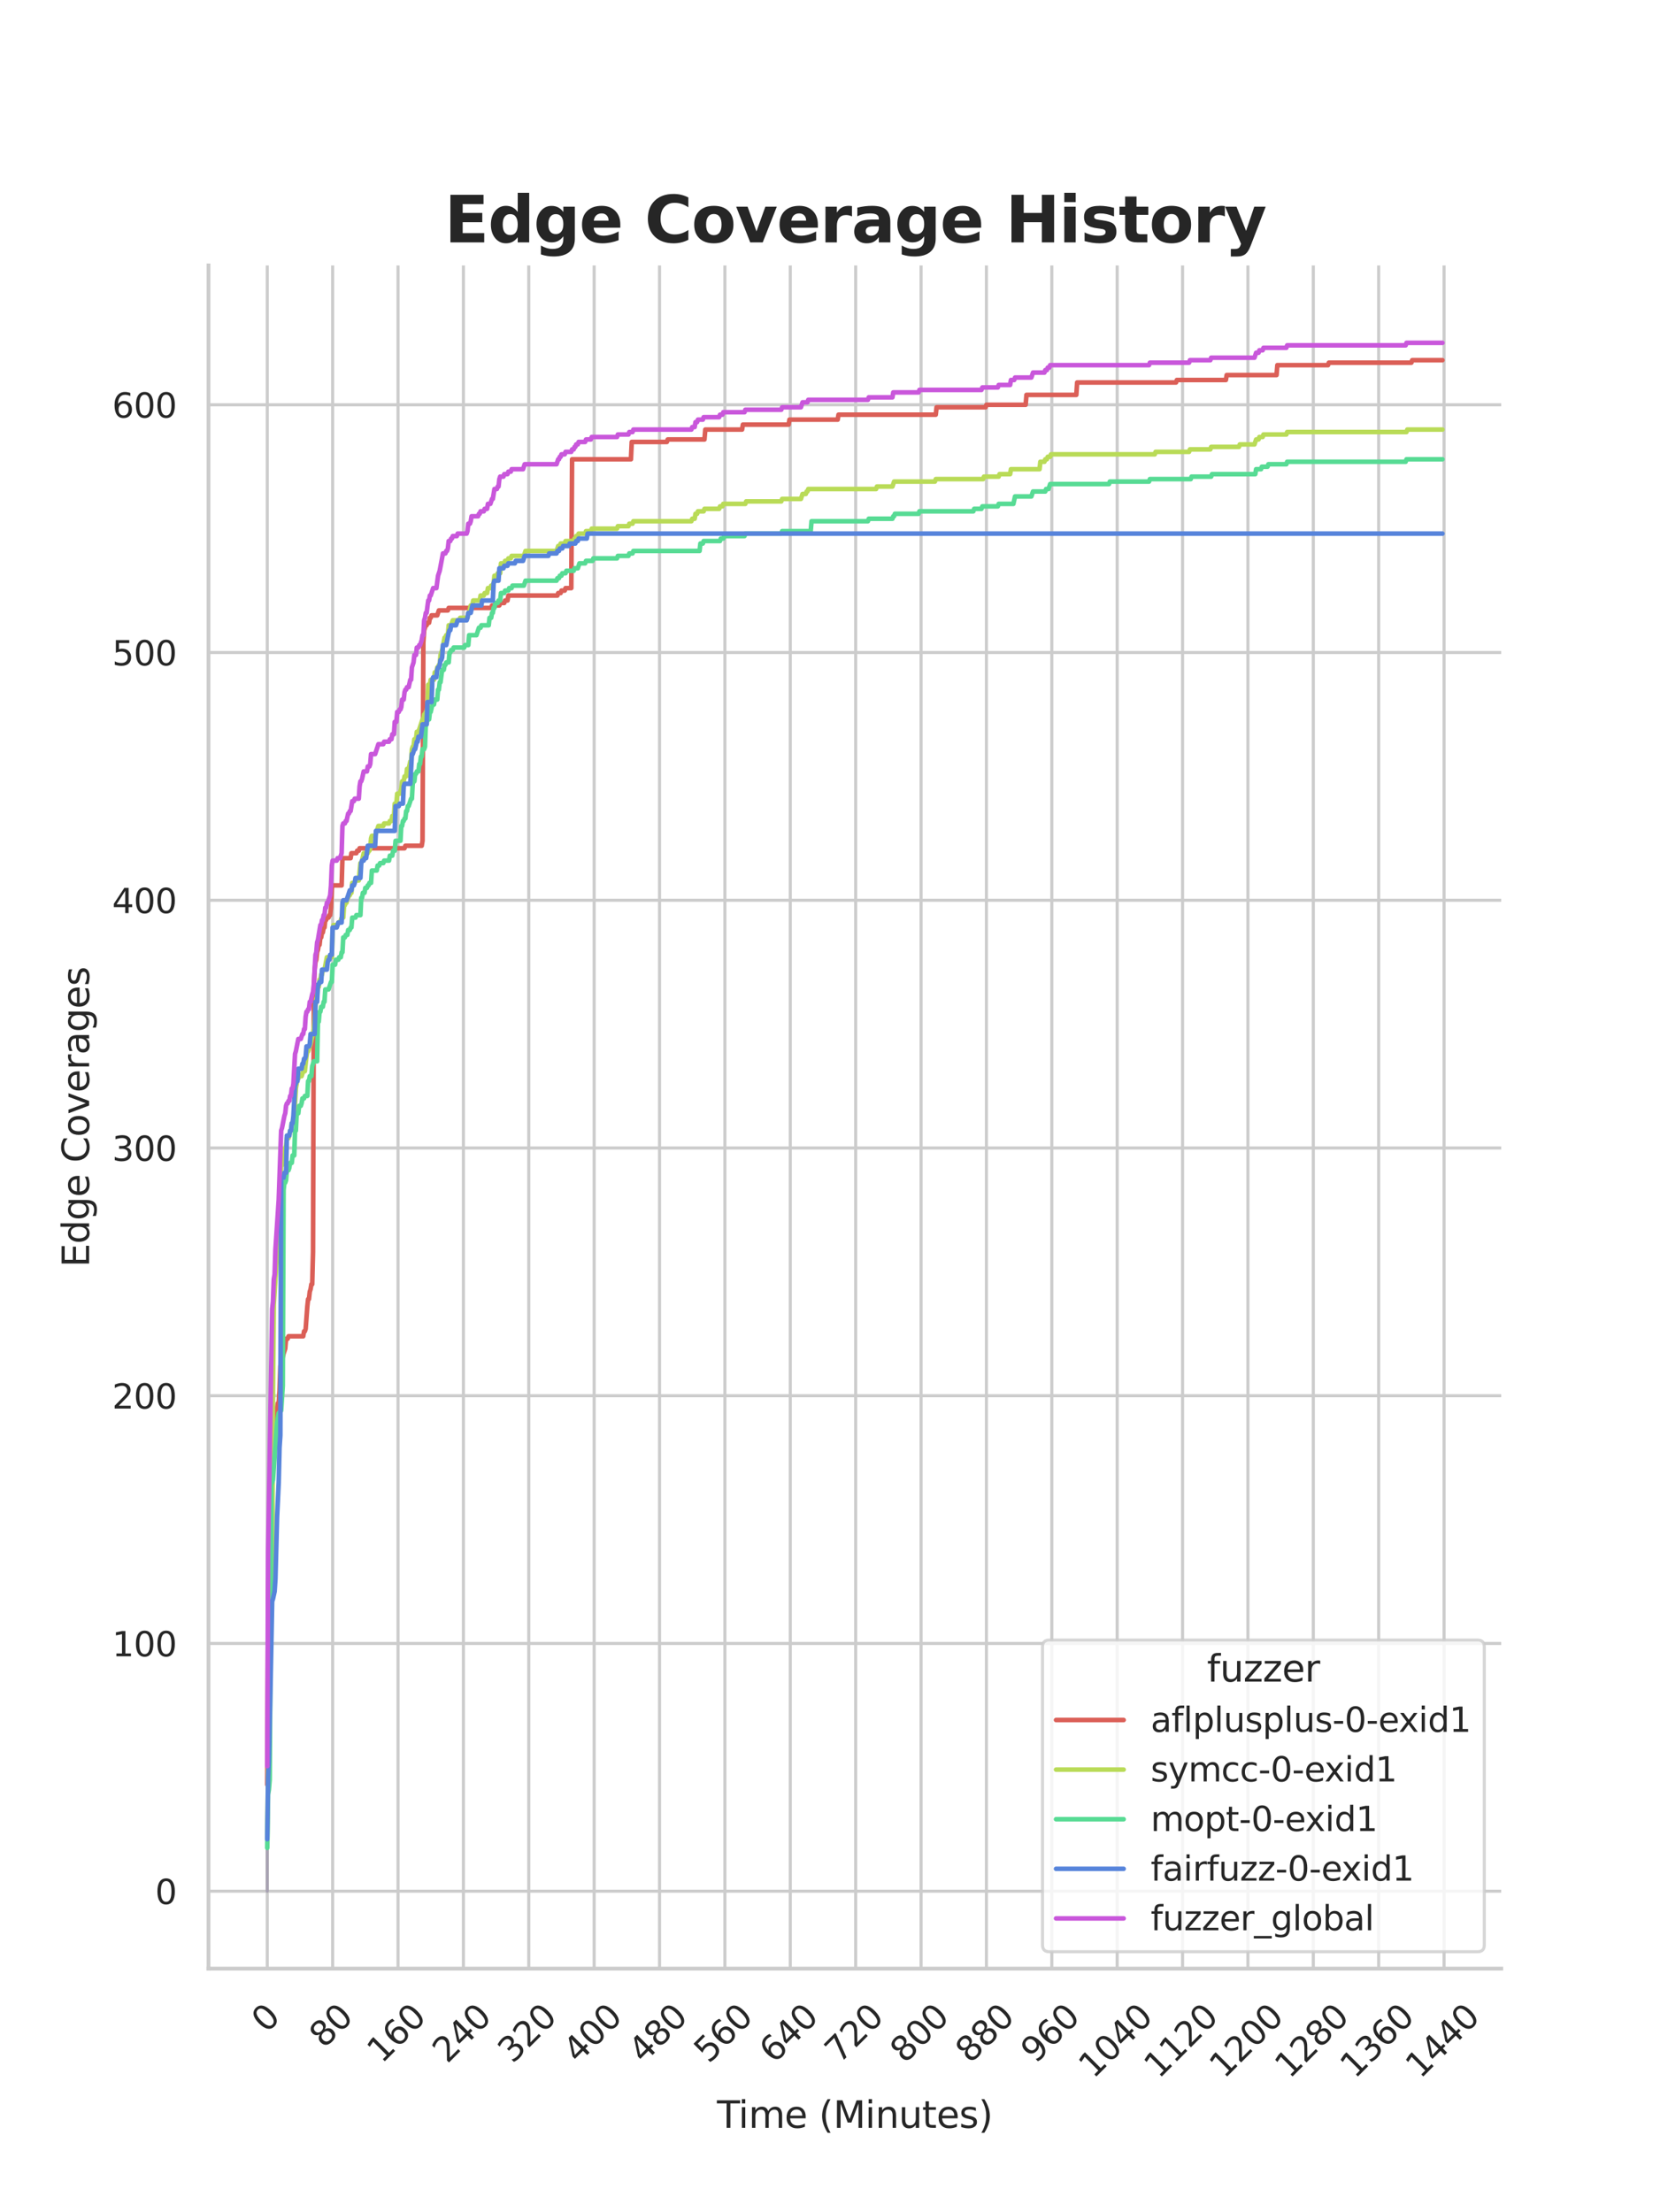 <?xml version="1.0" encoding="utf-8" standalone="no"?>
<!DOCTYPE svg PUBLIC "-//W3C//DTD SVG 1.1//EN"
  "http://www.w3.org/Graphics/SVG/1.1/DTD/svg11.dtd">
<svg xmlns:xlink="http://www.w3.org/1999/xlink" width="434.4pt" height="576pt" viewBox="0 0 434.4 576" xmlns="http://www.w3.org/2000/svg" version="1.1">
 <defs>
  <style type="text/css">*{stroke-linejoin: round; stroke-linecap: butt}</style>
 </defs>
 <g id="figure_1">
  <g id="patch_1">
   <path d="M 0 576 
L 434.4 576 
L 434.4 0 
L 0 0 
z
" style="fill: #ffffff"/>
  </g>
  <g id="axes_1">
   <g id="patch_2">
    <path d="M 54.3 512.64 
L 390.96 512.64 
L 390.96 69.12 
L 54.3 69.12 
z
" style="fill: #ffffff"/>
   </g>
   <g id="matplotlib.axis_1">
    <g id="xtick_1">
     <g id="line2d_1">
      <path d="M 69.603 512.64 
L 69.603 69.12 
" clip-path="url(#p28320a3cb6)" style="fill: none; stroke: #cccccc; stroke-width: 0.8; stroke-linecap: round"/>
     </g>
     <g id="text_1">
      <!-- 0 -->
      <g style="fill: #262626" transform="translate(69.34 529.627)rotate(-45)scale(0.088 -0.088)">
       <defs>
        <path id="DejaVuSans-30" d="M 2034 4250 
Q 1547 4250 1301 3770 
Q 1056 3291 1056 2328 
Q 1056 1369 1301 889 
Q 1547 409 2034 409 
Q 2525 409 2770 889 
Q 3016 1369 3016 2328 
Q 3016 3291 2770 3770 
Q 2525 4250 2034 4250 
z
M 2034 4750 
Q 2819 4750 3233 4129 
Q 3647 3509 3647 2328 
Q 3647 1150 3233 529 
Q 2819 -91 2034 -91 
Q 1250 -91 836 529 
Q 422 1150 422 2328 
Q 422 3509 836 4129 
Q 1250 4750 2034 4750 
z
" transform="scale(0.016)"/>
       </defs>
       <use xlink:href="#DejaVuSans-30"/>
      </g>
     </g>
    </g>
    <g id="xtick_2">
     <g id="line2d_2">
      <path d="M 86.629 512.64 
L 86.629 69.12 
" clip-path="url(#p28320a3cb6)" style="fill: none; stroke: #cccccc; stroke-width: 0.8; stroke-linecap: round"/>
     </g>
     <g id="text_2">
      <!-- 80 -->
      <g style="fill: #262626" transform="translate(84.387 533.586)rotate(-45)scale(0.088 -0.088)">
       <defs>
        <path id="DejaVuSans-38" d="M 2034 2216 
Q 1584 2216 1326 1975 
Q 1069 1734 1069 1313 
Q 1069 891 1326 650 
Q 1584 409 2034 409 
Q 2484 409 2743 651 
Q 3003 894 3003 1313 
Q 3003 1734 2745 1975 
Q 2488 2216 2034 2216 
z
M 1403 2484 
Q 997 2584 770 2862 
Q 544 3141 544 3541 
Q 544 4100 942 4425 
Q 1341 4750 2034 4750 
Q 2731 4750 3128 4425 
Q 3525 4100 3525 3541 
Q 3525 3141 3298 2862 
Q 3072 2584 2669 2484 
Q 3125 2378 3379 2068 
Q 3634 1759 3634 1313 
Q 3634 634 3220 271 
Q 2806 -91 2034 -91 
Q 1263 -91 848 271 
Q 434 634 434 1313 
Q 434 1759 690 2068 
Q 947 2378 1403 2484 
z
M 1172 3481 
Q 1172 3119 1398 2916 
Q 1625 2713 2034 2713 
Q 2441 2713 2670 2916 
Q 2900 3119 2900 3481 
Q 2900 3844 2670 4047 
Q 2441 4250 2034 4250 
Q 1625 4250 1398 4047 
Q 1172 3844 1172 3481 
z
" transform="scale(0.016)"/>
       </defs>
       <use xlink:href="#DejaVuSans-38"/>
       <use xlink:href="#DejaVuSans-30" x="63.623"/>
      </g>
     </g>
    </g>
    <g id="xtick_3">
     <g id="line2d_3">
      <path d="M 103.656 512.64 
L 103.656 69.12 
" clip-path="url(#p28320a3cb6)" style="fill: none; stroke: #cccccc; stroke-width: 0.8; stroke-linecap: round"/>
     </g>
     <g id="text_3">
      <!-- 160 -->
      <g style="fill: #262626" transform="translate(99.434 537.545)rotate(-45)scale(0.088 -0.088)">
       <defs>
        <path id="DejaVuSans-31" d="M 794 531 
L 1825 531 
L 1825 4091 
L 703 3866 
L 703 4441 
L 1819 4666 
L 2450 4666 
L 2450 531 
L 3481 531 
L 3481 0 
L 794 0 
L 794 531 
z
" transform="scale(0.016)"/>
        <path id="DejaVuSans-36" d="M 2113 2584 
Q 1688 2584 1439 2293 
Q 1191 2003 1191 1497 
Q 1191 994 1439 701 
Q 1688 409 2113 409 
Q 2538 409 2786 701 
Q 3034 994 3034 1497 
Q 3034 2003 2786 2293 
Q 2538 2584 2113 2584 
z
M 3366 4563 
L 3366 3988 
Q 3128 4100 2886 4159 
Q 2644 4219 2406 4219 
Q 1781 4219 1451 3797 
Q 1122 3375 1075 2522 
Q 1259 2794 1537 2939 
Q 1816 3084 2150 3084 
Q 2853 3084 3261 2657 
Q 3669 2231 3669 1497 
Q 3669 778 3244 343 
Q 2819 -91 2113 -91 
Q 1303 -91 875 529 
Q 447 1150 447 2328 
Q 447 3434 972 4092 
Q 1497 4750 2381 4750 
Q 2619 4750 2861 4703 
Q 3103 4656 3366 4563 
z
" transform="scale(0.016)"/>
       </defs>
       <use xlink:href="#DejaVuSans-31"/>
       <use xlink:href="#DejaVuSans-36" x="63.623"/>
       <use xlink:href="#DejaVuSans-30" x="127.246"/>
      </g>
     </g>
    </g>
    <g id="xtick_4">
     <g id="line2d_4">
      <path d="M 120.683 512.64 
L 120.683 69.12 
" clip-path="url(#p28320a3cb6)" style="fill: none; stroke: #cccccc; stroke-width: 0.8; stroke-linecap: round"/>
     </g>
     <g id="text_4">
      <!-- 240 -->
      <g style="fill: #262626" transform="translate(116.461 537.545)rotate(-45)scale(0.088 -0.088)">
       <defs>
        <path id="DejaVuSans-32" d="M 1228 531 
L 3431 531 
L 3431 0 
L 469 0 
L 469 531 
Q 828 903 1448 1529 
Q 2069 2156 2228 2338 
Q 2531 2678 2651 2914 
Q 2772 3150 2772 3378 
Q 2772 3750 2511 3984 
Q 2250 4219 1831 4219 
Q 1534 4219 1204 4116 
Q 875 4013 500 3803 
L 500 4441 
Q 881 4594 1212 4672 
Q 1544 4750 1819 4750 
Q 2544 4750 2975 4387 
Q 3406 4025 3406 3419 
Q 3406 3131 3298 2873 
Q 3191 2616 2906 2266 
Q 2828 2175 2409 1742 
Q 1991 1309 1228 531 
z
" transform="scale(0.016)"/>
        <path id="DejaVuSans-34" d="M 2419 4116 
L 825 1625 
L 2419 1625 
L 2419 4116 
z
M 2253 4666 
L 3047 4666 
L 3047 1625 
L 3713 1625 
L 3713 1100 
L 3047 1100 
L 3047 0 
L 2419 0 
L 2419 1100 
L 313 1100 
L 313 1709 
L 2253 4666 
z
" transform="scale(0.016)"/>
       </defs>
       <use xlink:href="#DejaVuSans-32"/>
       <use xlink:href="#DejaVuSans-34" x="63.623"/>
       <use xlink:href="#DejaVuSans-30" x="127.246"/>
      </g>
     </g>
    </g>
    <g id="xtick_5">
     <g id="line2d_5">
      <path d="M 137.709 512.64 
L 137.709 69.12 
" clip-path="url(#p28320a3cb6)" style="fill: none; stroke: #cccccc; stroke-width: 0.8; stroke-linecap: round"/>
     </g>
     <g id="text_5">
      <!-- 320 -->
      <g style="fill: #262626" transform="translate(133.488 537.545)rotate(-45)scale(0.088 -0.088)">
       <defs>
        <path id="DejaVuSans-33" d="M 2597 2516 
Q 3050 2419 3304 2112 
Q 3559 1806 3559 1356 
Q 3559 666 3084 287 
Q 2609 -91 1734 -91 
Q 1441 -91 1130 -33 
Q 819 25 488 141 
L 488 750 
Q 750 597 1062 519 
Q 1375 441 1716 441 
Q 2309 441 2620 675 
Q 2931 909 2931 1356 
Q 2931 1769 2642 2001 
Q 2353 2234 1838 2234 
L 1294 2234 
L 1294 2753 
L 1863 2753 
Q 2328 2753 2575 2939 
Q 2822 3125 2822 3475 
Q 2822 3834 2567 4026 
Q 2313 4219 1838 4219 
Q 1578 4219 1281 4162 
Q 984 4106 628 3988 
L 628 4550 
Q 988 4650 1302 4700 
Q 1616 4750 1894 4750 
Q 2613 4750 3031 4423 
Q 3450 4097 3450 3541 
Q 3450 3153 3228 2886 
Q 3006 2619 2597 2516 
z
" transform="scale(0.016)"/>
       </defs>
       <use xlink:href="#DejaVuSans-33"/>
       <use xlink:href="#DejaVuSans-32" x="63.623"/>
       <use xlink:href="#DejaVuSans-30" x="127.246"/>
      </g>
     </g>
    </g>
    <g id="xtick_6">
     <g id="line2d_6">
      <path d="M 154.736 512.64 
L 154.736 69.12 
" clip-path="url(#p28320a3cb6)" style="fill: none; stroke: #cccccc; stroke-width: 0.8; stroke-linecap: round"/>
     </g>
     <g id="text_6">
      <!-- 400 -->
      <g style="fill: #262626" transform="translate(150.515 537.545)rotate(-45)scale(0.088 -0.088)">
       <use xlink:href="#DejaVuSans-34"/>
       <use xlink:href="#DejaVuSans-30" x="63.623"/>
       <use xlink:href="#DejaVuSans-30" x="127.246"/>
      </g>
     </g>
    </g>
    <g id="xtick_7">
     <g id="line2d_7">
      <path d="M 171.763 512.64 
L 171.763 69.12 
" clip-path="url(#p28320a3cb6)" style="fill: none; stroke: #cccccc; stroke-width: 0.8; stroke-linecap: round"/>
     </g>
     <g id="text_7">
      <!-- 480 -->
      <g style="fill: #262626" transform="translate(167.541 537.545)rotate(-45)scale(0.088 -0.088)">
       <use xlink:href="#DejaVuSans-34"/>
       <use xlink:href="#DejaVuSans-38" x="63.623"/>
       <use xlink:href="#DejaVuSans-30" x="127.246"/>
      </g>
     </g>
    </g>
    <g id="xtick_8">
     <g id="line2d_8">
      <path d="M 188.789 512.64 
L 188.789 69.12 
" clip-path="url(#p28320a3cb6)" style="fill: none; stroke: #cccccc; stroke-width: 0.8; stroke-linecap: round"/>
     </g>
     <g id="text_8">
      <!-- 560 -->
      <g style="fill: #262626" transform="translate(184.568 537.545)rotate(-45)scale(0.088 -0.088)">
       <defs>
        <path id="DejaVuSans-35" d="M 691 4666 
L 3169 4666 
L 3169 4134 
L 1269 4134 
L 1269 2991 
Q 1406 3038 1543 3061 
Q 1681 3084 1819 3084 
Q 2600 3084 3056 2656 
Q 3513 2228 3513 1497 
Q 3513 744 3044 326 
Q 2575 -91 1722 -91 
Q 1428 -91 1123 -41 
Q 819 9 494 109 
L 494 744 
Q 775 591 1075 516 
Q 1375 441 1709 441 
Q 2250 441 2565 725 
Q 2881 1009 2881 1497 
Q 2881 1984 2565 2268 
Q 2250 2553 1709 2553 
Q 1456 2553 1204 2497 
Q 953 2441 691 2322 
L 691 4666 
z
" transform="scale(0.016)"/>
       </defs>
       <use xlink:href="#DejaVuSans-35"/>
       <use xlink:href="#DejaVuSans-36" x="63.623"/>
       <use xlink:href="#DejaVuSans-30" x="127.246"/>
      </g>
     </g>
    </g>
    <g id="xtick_9">
     <g id="line2d_9">
      <path d="M 205.816 512.64 
L 205.816 69.12 
" clip-path="url(#p28320a3cb6)" style="fill: none; stroke: #cccccc; stroke-width: 0.8; stroke-linecap: round"/>
     </g>
     <g id="text_9">
      <!-- 640 -->
      <g style="fill: #262626" transform="translate(201.595 537.545)rotate(-45)scale(0.088 -0.088)">
       <use xlink:href="#DejaVuSans-36"/>
       <use xlink:href="#DejaVuSans-34" x="63.623"/>
       <use xlink:href="#DejaVuSans-30" x="127.246"/>
      </g>
     </g>
    </g>
    <g id="xtick_10">
     <g id="line2d_10">
      <path d="M 222.843 512.64 
L 222.843 69.12 
" clip-path="url(#p28320a3cb6)" style="fill: none; stroke: #cccccc; stroke-width: 0.8; stroke-linecap: round"/>
     </g>
     <g id="text_10">
      <!-- 720 -->
      <g style="fill: #262626" transform="translate(218.621 537.545)rotate(-45)scale(0.088 -0.088)">
       <defs>
        <path id="DejaVuSans-37" d="M 525 4666 
L 3525 4666 
L 3525 4397 
L 1831 0 
L 1172 0 
L 2766 4134 
L 525 4134 
L 525 4666 
z
" transform="scale(0.016)"/>
       </defs>
       <use xlink:href="#DejaVuSans-37"/>
       <use xlink:href="#DejaVuSans-32" x="63.623"/>
       <use xlink:href="#DejaVuSans-30" x="127.246"/>
      </g>
     </g>
    </g>
    <g id="xtick_11">
     <g id="line2d_11">
      <path d="M 239.87 512.64 
L 239.87 69.12 
" clip-path="url(#p28320a3cb6)" style="fill: none; stroke: #cccccc; stroke-width: 0.8; stroke-linecap: round"/>
     </g>
     <g id="text_11">
      <!-- 800 -->
      <g style="fill: #262626" transform="translate(235.648 537.545)rotate(-45)scale(0.088 -0.088)">
       <use xlink:href="#DejaVuSans-38"/>
       <use xlink:href="#DejaVuSans-30" x="63.623"/>
       <use xlink:href="#DejaVuSans-30" x="127.246"/>
      </g>
     </g>
    </g>
    <g id="xtick_12">
     <g id="line2d_12">
      <path d="M 256.896 512.64 
L 256.896 69.12 
" clip-path="url(#p28320a3cb6)" style="fill: none; stroke: #cccccc; stroke-width: 0.8; stroke-linecap: round"/>
     </g>
     <g id="text_12">
      <!-- 880 -->
      <g style="fill: #262626" transform="translate(252.675 537.545)rotate(-45)scale(0.088 -0.088)">
       <use xlink:href="#DejaVuSans-38"/>
       <use xlink:href="#DejaVuSans-38" x="63.623"/>
       <use xlink:href="#DejaVuSans-30" x="127.246"/>
      </g>
     </g>
    </g>
    <g id="xtick_13">
     <g id="line2d_13">
      <path d="M 273.923 512.64 
L 273.923 69.12 
" clip-path="url(#p28320a3cb6)" style="fill: none; stroke: #cccccc; stroke-width: 0.8; stroke-linecap: round"/>
     </g>
     <g id="text_13">
      <!-- 960 -->
      <g style="fill: #262626" transform="translate(269.701 537.545)rotate(-45)scale(0.088 -0.088)">
       <defs>
        <path id="DejaVuSans-39" d="M 703 97 
L 703 672 
Q 941 559 1184 500 
Q 1428 441 1663 441 
Q 2288 441 2617 861 
Q 2947 1281 2994 2138 
Q 2813 1869 2534 1725 
Q 2256 1581 1919 1581 
Q 1219 1581 811 2004 
Q 403 2428 403 3163 
Q 403 3881 828 4315 
Q 1253 4750 1959 4750 
Q 2769 4750 3195 4129 
Q 3622 3509 3622 2328 
Q 3622 1225 3098 567 
Q 2575 -91 1691 -91 
Q 1453 -91 1209 -44 
Q 966 3 703 97 
z
M 1959 2075 
Q 2384 2075 2632 2365 
Q 2881 2656 2881 3163 
Q 2881 3666 2632 3958 
Q 2384 4250 1959 4250 
Q 1534 4250 1286 3958 
Q 1038 3666 1038 3163 
Q 1038 2656 1286 2365 
Q 1534 2075 1959 2075 
z
" transform="scale(0.016)"/>
       </defs>
       <use xlink:href="#DejaVuSans-39"/>
       <use xlink:href="#DejaVuSans-36" x="63.623"/>
       <use xlink:href="#DejaVuSans-30" x="127.246"/>
      </g>
     </g>
    </g>
    <g id="xtick_14">
     <g id="line2d_14">
      <path d="M 290.95 512.64 
L 290.95 69.12 
" clip-path="url(#p28320a3cb6)" style="fill: none; stroke: #cccccc; stroke-width: 0.8; stroke-linecap: round"/>
     </g>
     <g id="text_14">
      <!-- 1040 -->
      <g style="fill: #262626" transform="translate(284.748 541.505)rotate(-45)scale(0.088 -0.088)">
       <use xlink:href="#DejaVuSans-31"/>
       <use xlink:href="#DejaVuSans-30" x="63.623"/>
       <use xlink:href="#DejaVuSans-34" x="127.246"/>
       <use xlink:href="#DejaVuSans-30" x="190.869"/>
      </g>
     </g>
    </g>
    <g id="xtick_15">
     <g id="line2d_15">
      <path d="M 307.976 512.64 
L 307.976 69.12 
" clip-path="url(#p28320a3cb6)" style="fill: none; stroke: #cccccc; stroke-width: 0.8; stroke-linecap: round"/>
     </g>
     <g id="text_15">
      <!-- 1120 -->
      <g style="fill: #262626" transform="translate(301.775 541.505)rotate(-45)scale(0.088 -0.088)">
       <use xlink:href="#DejaVuSans-31"/>
       <use xlink:href="#DejaVuSans-31" x="63.623"/>
       <use xlink:href="#DejaVuSans-32" x="127.246"/>
       <use xlink:href="#DejaVuSans-30" x="190.869"/>
      </g>
     </g>
    </g>
    <g id="xtick_16">
     <g id="line2d_16">
      <path d="M 325.003 512.64 
L 325.003 69.12 
" clip-path="url(#p28320a3cb6)" style="fill: none; stroke: #cccccc; stroke-width: 0.8; stroke-linecap: round"/>
     </g>
     <g id="text_16">
      <!-- 1200 -->
      <g style="fill: #262626" transform="translate(318.802 541.505)rotate(-45)scale(0.088 -0.088)">
       <use xlink:href="#DejaVuSans-31"/>
       <use xlink:href="#DejaVuSans-32" x="63.623"/>
       <use xlink:href="#DejaVuSans-30" x="127.246"/>
       <use xlink:href="#DejaVuSans-30" x="190.869"/>
      </g>
     </g>
    </g>
    <g id="xtick_17">
     <g id="line2d_17">
      <path d="M 342.03 512.64 
L 342.03 69.12 
" clip-path="url(#p28320a3cb6)" style="fill: none; stroke: #cccccc; stroke-width: 0.8; stroke-linecap: round"/>
     </g>
     <g id="text_17">
      <!-- 1280 -->
      <g style="fill: #262626" transform="translate(335.828 541.505)rotate(-45)scale(0.088 -0.088)">
       <use xlink:href="#DejaVuSans-31"/>
       <use xlink:href="#DejaVuSans-32" x="63.623"/>
       <use xlink:href="#DejaVuSans-38" x="127.246"/>
       <use xlink:href="#DejaVuSans-30" x="190.869"/>
      </g>
     </g>
    </g>
    <g id="xtick_18">
     <g id="line2d_18">
      <path d="M 359.056 512.64 
L 359.056 69.12 
" clip-path="url(#p28320a3cb6)" style="fill: none; stroke: #cccccc; stroke-width: 0.8; stroke-linecap: round"/>
     </g>
     <g id="text_18">
      <!-- 1360 -->
      <g style="fill: #262626" transform="translate(352.855 541.505)rotate(-45)scale(0.088 -0.088)">
       <use xlink:href="#DejaVuSans-31"/>
       <use xlink:href="#DejaVuSans-33" x="63.623"/>
       <use xlink:href="#DejaVuSans-36" x="127.246"/>
       <use xlink:href="#DejaVuSans-30" x="190.869"/>
      </g>
     </g>
    </g>
    <g id="xtick_19">
     <g id="line2d_19">
      <path d="M 376.083 512.64 
L 376.083 69.12 
" clip-path="url(#p28320a3cb6)" style="fill: none; stroke: #cccccc; stroke-width: 0.8; stroke-linecap: round"/>
     </g>
     <g id="text_19">
      <!-- 1440 -->
      <g style="fill: #262626" transform="translate(369.882 541.505)rotate(-45)scale(0.088 -0.088)">
       <use xlink:href="#DejaVuSans-31"/>
       <use xlink:href="#DejaVuSans-34" x="63.623"/>
       <use xlink:href="#DejaVuSans-34" x="127.246"/>
       <use xlink:href="#DejaVuSans-30" x="190.869"/>
      </g>
     </g>
    </g>
    <g id="text_20">
     <!-- Time (Minutes) -->
     <g style="fill: #262626" transform="translate(186.72 554.093)scale(0.096 -0.096)">
      <defs>
       <path id="DejaVuSans-54" d="M -19 4666 
L 3928 4666 
L 3928 4134 
L 2272 4134 
L 2272 0 
L 1638 0 
L 1638 4134 
L -19 4134 
L -19 4666 
z
" transform="scale(0.016)"/>
       <path id="DejaVuSans-69" d="M 603 3500 
L 1178 3500 
L 1178 0 
L 603 0 
L 603 3500 
z
M 603 4863 
L 1178 4863 
L 1178 4134 
L 603 4134 
L 603 4863 
z
" transform="scale(0.016)"/>
       <path id="DejaVuSans-6d" d="M 3328 2828 
Q 3544 3216 3844 3400 
Q 4144 3584 4550 3584 
Q 5097 3584 5394 3201 
Q 5691 2819 5691 2113 
L 5691 0 
L 5113 0 
L 5113 2094 
Q 5113 2597 4934 2840 
Q 4756 3084 4391 3084 
Q 3944 3084 3684 2787 
Q 3425 2491 3425 1978 
L 3425 0 
L 2847 0 
L 2847 2094 
Q 2847 2600 2669 2842 
Q 2491 3084 2119 3084 
Q 1678 3084 1418 2786 
Q 1159 2488 1159 1978 
L 1159 0 
L 581 0 
L 581 3500 
L 1159 3500 
L 1159 2956 
Q 1356 3278 1631 3431 
Q 1906 3584 2284 3584 
Q 2666 3584 2933 3390 
Q 3200 3197 3328 2828 
z
" transform="scale(0.016)"/>
       <path id="DejaVuSans-65" d="M 3597 1894 
L 3597 1613 
L 953 1613 
Q 991 1019 1311 708 
Q 1631 397 2203 397 
Q 2534 397 2845 478 
Q 3156 559 3463 722 
L 3463 178 
Q 3153 47 2828 -22 
Q 2503 -91 2169 -91 
Q 1331 -91 842 396 
Q 353 884 353 1716 
Q 353 2575 817 3079 
Q 1281 3584 2069 3584 
Q 2775 3584 3186 3129 
Q 3597 2675 3597 1894 
z
M 3022 2063 
Q 3016 2534 2758 2815 
Q 2500 3097 2075 3097 
Q 1594 3097 1305 2825 
Q 1016 2553 972 2059 
L 3022 2063 
z
" transform="scale(0.016)"/>
       <path id="DejaVuSans-20" transform="scale(0.016)"/>
       <path id="DejaVuSans-28" d="M 1984 4856 
Q 1566 4138 1362 3434 
Q 1159 2731 1159 2009 
Q 1159 1288 1364 580 
Q 1569 -128 1984 -844 
L 1484 -844 
Q 1016 -109 783 600 
Q 550 1309 550 2009 
Q 550 2706 781 3412 
Q 1013 4119 1484 4856 
L 1984 4856 
z
" transform="scale(0.016)"/>
       <path id="DejaVuSans-4d" d="M 628 4666 
L 1569 4666 
L 2759 1491 
L 3956 4666 
L 4897 4666 
L 4897 0 
L 4281 0 
L 4281 4097 
L 3078 897 
L 2444 897 
L 1241 4097 
L 1241 0 
L 628 0 
L 628 4666 
z
" transform="scale(0.016)"/>
       <path id="DejaVuSans-6e" d="M 3513 2113 
L 3513 0 
L 2938 0 
L 2938 2094 
Q 2938 2591 2744 2837 
Q 2550 3084 2163 3084 
Q 1697 3084 1428 2787 
Q 1159 2491 1159 1978 
L 1159 0 
L 581 0 
L 581 3500 
L 1159 3500 
L 1159 2956 
Q 1366 3272 1645 3428 
Q 1925 3584 2291 3584 
Q 2894 3584 3203 3211 
Q 3513 2838 3513 2113 
z
" transform="scale(0.016)"/>
       <path id="DejaVuSans-75" d="M 544 1381 
L 544 3500 
L 1119 3500 
L 1119 1403 
Q 1119 906 1312 657 
Q 1506 409 1894 409 
Q 2359 409 2629 706 
Q 2900 1003 2900 1516 
L 2900 3500 
L 3475 3500 
L 3475 0 
L 2900 0 
L 2900 538 
Q 2691 219 2414 64 
Q 2138 -91 1772 -91 
Q 1169 -91 856 284 
Q 544 659 544 1381 
z
M 1991 3584 
L 1991 3584 
z
" transform="scale(0.016)"/>
       <path id="DejaVuSans-74" d="M 1172 4494 
L 1172 3500 
L 2356 3500 
L 2356 3053 
L 1172 3053 
L 1172 1153 
Q 1172 725 1289 603 
Q 1406 481 1766 481 
L 2356 481 
L 2356 0 
L 1766 0 
Q 1100 0 847 248 
Q 594 497 594 1153 
L 594 3053 
L 172 3053 
L 172 3500 
L 594 3500 
L 594 4494 
L 1172 4494 
z
" transform="scale(0.016)"/>
       <path id="DejaVuSans-73" d="M 2834 3397 
L 2834 2853 
Q 2591 2978 2328 3040 
Q 2066 3103 1784 3103 
Q 1356 3103 1142 2972 
Q 928 2841 928 2578 
Q 928 2378 1081 2264 
Q 1234 2150 1697 2047 
L 1894 2003 
Q 2506 1872 2764 1633 
Q 3022 1394 3022 966 
Q 3022 478 2636 193 
Q 2250 -91 1575 -91 
Q 1294 -91 989 -36 
Q 684 19 347 128 
L 347 722 
Q 666 556 975 473 
Q 1284 391 1588 391 
Q 1994 391 2212 530 
Q 2431 669 2431 922 
Q 2431 1156 2273 1281 
Q 2116 1406 1581 1522 
L 1381 1569 
Q 847 1681 609 1914 
Q 372 2147 372 2553 
Q 372 3047 722 3315 
Q 1072 3584 1716 3584 
Q 2034 3584 2315 3537 
Q 2597 3491 2834 3397 
z
" transform="scale(0.016)"/>
       <path id="DejaVuSans-29" d="M 513 4856 
L 1013 4856 
Q 1481 4119 1714 3412 
Q 1947 2706 1947 2009 
Q 1947 1309 1714 600 
Q 1481 -109 1013 -844 
L 513 -844 
Q 928 -128 1133 580 
Q 1338 1288 1338 2009 
Q 1338 2731 1133 3434 
Q 928 4138 513 4856 
z
" transform="scale(0.016)"/>
      </defs>
      <use xlink:href="#DejaVuSans-54"/>
      <use xlink:href="#DejaVuSans-69" x="57.959"/>
      <use xlink:href="#DejaVuSans-6d" x="85.742"/>
      <use xlink:href="#DejaVuSans-65" x="183.154"/>
      <use xlink:href="#DejaVuSans-20" x="244.678"/>
      <use xlink:href="#DejaVuSans-28" x="276.465"/>
      <use xlink:href="#DejaVuSans-4d" x="315.479"/>
      <use xlink:href="#DejaVuSans-69" x="401.758"/>
      <use xlink:href="#DejaVuSans-6e" x="429.541"/>
      <use xlink:href="#DejaVuSans-75" x="492.92"/>
      <use xlink:href="#DejaVuSans-74" x="556.299"/>
      <use xlink:href="#DejaVuSans-65" x="595.508"/>
      <use xlink:href="#DejaVuSans-73" x="657.031"/>
      <use xlink:href="#DejaVuSans-29" x="709.131"/>
     </g>
    </g>
   </g>
   <g id="matplotlib.axis_2">
    <g id="ytick_1">
     <g id="line2d_20">
      <path d="M 54.3 492.48 
L 390.96 492.48 
" clip-path="url(#p28320a3cb6)" style="fill: none; stroke: #cccccc; stroke-width: 0.8; stroke-linecap: round"/>
     </g>
     <g id="text_21">
      <!-- 0 -->
      <g style="fill: #262626" transform="translate(40.401 495.823)scale(0.088 -0.088)">
       <use xlink:href="#DejaVuSans-30"/>
      </g>
     </g>
    </g>
    <g id="ytick_2">
     <g id="line2d_21">
      <path d="M 54.3 427.968 
L 390.96 427.968 
" clip-path="url(#p28320a3cb6)" style="fill: none; stroke: #cccccc; stroke-width: 0.8; stroke-linecap: round"/>
     </g>
     <g id="text_22">
      <!-- 100 -->
      <g style="fill: #262626" transform="translate(29.203 431.311)scale(0.088 -0.088)">
       <use xlink:href="#DejaVuSans-31"/>
       <use xlink:href="#DejaVuSans-30" x="63.623"/>
       <use xlink:href="#DejaVuSans-30" x="127.246"/>
      </g>
     </g>
    </g>
    <g id="ytick_3">
     <g id="line2d_22">
      <path d="M 54.3 363.456 
L 390.96 363.456 
" clip-path="url(#p28320a3cb6)" style="fill: none; stroke: #cccccc; stroke-width: 0.8; stroke-linecap: round"/>
     </g>
     <g id="text_23">
      <!-- 200 -->
      <g style="fill: #262626" transform="translate(29.203 366.799)scale(0.088 -0.088)">
       <use xlink:href="#DejaVuSans-32"/>
       <use xlink:href="#DejaVuSans-30" x="63.623"/>
       <use xlink:href="#DejaVuSans-30" x="127.246"/>
      </g>
     </g>
    </g>
    <g id="ytick_4">
     <g id="line2d_23">
      <path d="M 54.3 298.944 
L 390.96 298.944 
" clip-path="url(#p28320a3cb6)" style="fill: none; stroke: #cccccc; stroke-width: 0.8; stroke-linecap: round"/>
     </g>
     <g id="text_24">
      <!-- 300 -->
      <g style="fill: #262626" transform="translate(29.203 302.287)scale(0.088 -0.088)">
       <use xlink:href="#DejaVuSans-33"/>
       <use xlink:href="#DejaVuSans-30" x="63.623"/>
       <use xlink:href="#DejaVuSans-30" x="127.246"/>
      </g>
     </g>
    </g>
    <g id="ytick_5">
     <g id="line2d_24">
      <path d="M 54.3 234.432 
L 390.96 234.432 
" clip-path="url(#p28320a3cb6)" style="fill: none; stroke: #cccccc; stroke-width: 0.8; stroke-linecap: round"/>
     </g>
     <g id="text_25">
      <!-- 400 -->
      <g style="fill: #262626" transform="translate(29.203 237.775)scale(0.088 -0.088)">
       <use xlink:href="#DejaVuSans-34"/>
       <use xlink:href="#DejaVuSans-30" x="63.623"/>
       <use xlink:href="#DejaVuSans-30" x="127.246"/>
      </g>
     </g>
    </g>
    <g id="ytick_6">
     <g id="line2d_25">
      <path d="M 54.3 169.92 
L 390.96 169.92 
" clip-path="url(#p28320a3cb6)" style="fill: none; stroke: #cccccc; stroke-width: 0.8; stroke-linecap: round"/>
     </g>
     <g id="text_26">
      <!-- 500 -->
      <g style="fill: #262626" transform="translate(29.203 173.263)scale(0.088 -0.088)">
       <use xlink:href="#DejaVuSans-35"/>
       <use xlink:href="#DejaVuSans-30" x="63.623"/>
       <use xlink:href="#DejaVuSans-30" x="127.246"/>
      </g>
     </g>
    </g>
    <g id="ytick_7">
     <g id="line2d_26">
      <path d="M 54.3 105.408 
L 390.96 105.408 
" clip-path="url(#p28320a3cb6)" style="fill: none; stroke: #cccccc; stroke-width: 0.8; stroke-linecap: round"/>
     </g>
     <g id="text_27">
      <!-- 600 -->
      <g style="fill: #262626" transform="translate(29.203 108.751)scale(0.088 -0.088)">
       <use xlink:href="#DejaVuSans-36"/>
       <use xlink:href="#DejaVuSans-30" x="63.623"/>
       <use xlink:href="#DejaVuSans-30" x="127.246"/>
      </g>
     </g>
    </g>
    <g id="text_28">
     <!-- Edge Coverages -->
     <g style="fill: #262626" transform="translate(23.206 329.986)rotate(-90)scale(0.096 -0.096)">
      <defs>
       <path id="DejaVuSans-45" d="M 628 4666 
L 3578 4666 
L 3578 4134 
L 1259 4134 
L 1259 2753 
L 3481 2753 
L 3481 2222 
L 1259 2222 
L 1259 531 
L 3634 531 
L 3634 0 
L 628 0 
L 628 4666 
z
" transform="scale(0.016)"/>
       <path id="DejaVuSans-64" d="M 2906 2969 
L 2906 4863 
L 3481 4863 
L 3481 0 
L 2906 0 
L 2906 525 
Q 2725 213 2448 61 
Q 2172 -91 1784 -91 
Q 1150 -91 751 415 
Q 353 922 353 1747 
Q 353 2572 751 3078 
Q 1150 3584 1784 3584 
Q 2172 3584 2448 3432 
Q 2725 3281 2906 2969 
z
M 947 1747 
Q 947 1113 1208 752 
Q 1469 391 1925 391 
Q 2381 391 2643 752 
Q 2906 1113 2906 1747 
Q 2906 2381 2643 2742 
Q 2381 3103 1925 3103 
Q 1469 3103 1208 2742 
Q 947 2381 947 1747 
z
" transform="scale(0.016)"/>
       <path id="DejaVuSans-67" d="M 2906 1791 
Q 2906 2416 2648 2759 
Q 2391 3103 1925 3103 
Q 1463 3103 1205 2759 
Q 947 2416 947 1791 
Q 947 1169 1205 825 
Q 1463 481 1925 481 
Q 2391 481 2648 825 
Q 2906 1169 2906 1791 
z
M 3481 434 
Q 3481 -459 3084 -895 
Q 2688 -1331 1869 -1331 
Q 1566 -1331 1297 -1286 
Q 1028 -1241 775 -1147 
L 775 -588 
Q 1028 -725 1275 -790 
Q 1522 -856 1778 -856 
Q 2344 -856 2625 -561 
Q 2906 -266 2906 331 
L 2906 616 
Q 2728 306 2450 153 
Q 2172 0 1784 0 
Q 1141 0 747 490 
Q 353 981 353 1791 
Q 353 2603 747 3093 
Q 1141 3584 1784 3584 
Q 2172 3584 2450 3431 
Q 2728 3278 2906 2969 
L 2906 3500 
L 3481 3500 
L 3481 434 
z
" transform="scale(0.016)"/>
       <path id="DejaVuSans-43" d="M 4122 4306 
L 4122 3641 
Q 3803 3938 3442 4084 
Q 3081 4231 2675 4231 
Q 1875 4231 1450 3742 
Q 1025 3253 1025 2328 
Q 1025 1406 1450 917 
Q 1875 428 2675 428 
Q 3081 428 3442 575 
Q 3803 722 4122 1019 
L 4122 359 
Q 3791 134 3420 21 
Q 3050 -91 2638 -91 
Q 1578 -91 968 557 
Q 359 1206 359 2328 
Q 359 3453 968 4101 
Q 1578 4750 2638 4750 
Q 3056 4750 3426 4639 
Q 3797 4528 4122 4306 
z
" transform="scale(0.016)"/>
       <path id="DejaVuSans-6f" d="M 1959 3097 
Q 1497 3097 1228 2736 
Q 959 2375 959 1747 
Q 959 1119 1226 758 
Q 1494 397 1959 397 
Q 2419 397 2687 759 
Q 2956 1122 2956 1747 
Q 2956 2369 2687 2733 
Q 2419 3097 1959 3097 
z
M 1959 3584 
Q 2709 3584 3137 3096 
Q 3566 2609 3566 1747 
Q 3566 888 3137 398 
Q 2709 -91 1959 -91 
Q 1206 -91 779 398 
Q 353 888 353 1747 
Q 353 2609 779 3096 
Q 1206 3584 1959 3584 
z
" transform="scale(0.016)"/>
       <path id="DejaVuSans-76" d="M 191 3500 
L 800 3500 
L 1894 563 
L 2988 3500 
L 3597 3500 
L 2284 0 
L 1503 0 
L 191 3500 
z
" transform="scale(0.016)"/>
       <path id="DejaVuSans-72" d="M 2631 2963 
Q 2534 3019 2420 3045 
Q 2306 3072 2169 3072 
Q 1681 3072 1420 2755 
Q 1159 2438 1159 1844 
L 1159 0 
L 581 0 
L 581 3500 
L 1159 3500 
L 1159 2956 
Q 1341 3275 1631 3429 
Q 1922 3584 2338 3584 
Q 2397 3584 2469 3576 
Q 2541 3569 2628 3553 
L 2631 2963 
z
" transform="scale(0.016)"/>
       <path id="DejaVuSans-61" d="M 2194 1759 
Q 1497 1759 1228 1600 
Q 959 1441 959 1056 
Q 959 750 1161 570 
Q 1363 391 1709 391 
Q 2188 391 2477 730 
Q 2766 1069 2766 1631 
L 2766 1759 
L 2194 1759 
z
M 3341 1997 
L 3341 0 
L 2766 0 
L 2766 531 
Q 2569 213 2275 61 
Q 1981 -91 1556 -91 
Q 1019 -91 701 211 
Q 384 513 384 1019 
Q 384 1609 779 1909 
Q 1175 2209 1959 2209 
L 2766 2209 
L 2766 2266 
Q 2766 2663 2505 2880 
Q 2244 3097 1772 3097 
Q 1472 3097 1187 3025 
Q 903 2953 641 2809 
L 641 3341 
Q 956 3463 1253 3523 
Q 1550 3584 1831 3584 
Q 2591 3584 2966 3190 
Q 3341 2797 3341 1997 
z
" transform="scale(0.016)"/>
      </defs>
      <use xlink:href="#DejaVuSans-45"/>
      <use xlink:href="#DejaVuSans-64" x="63.184"/>
      <use xlink:href="#DejaVuSans-67" x="126.66"/>
      <use xlink:href="#DejaVuSans-65" x="190.137"/>
      <use xlink:href="#DejaVuSans-20" x="251.66"/>
      <use xlink:href="#DejaVuSans-43" x="283.447"/>
      <use xlink:href="#DejaVuSans-6f" x="353.271"/>
      <use xlink:href="#DejaVuSans-76" x="414.453"/>
      <use xlink:href="#DejaVuSans-65" x="473.633"/>
      <use xlink:href="#DejaVuSans-72" x="535.156"/>
      <use xlink:href="#DejaVuSans-61" x="576.27"/>
      <use xlink:href="#DejaVuSans-67" x="637.549"/>
      <use xlink:href="#DejaVuSans-65" x="701.025"/>
      <use xlink:href="#DejaVuSans-73" x="762.549"/>
     </g>
    </g>
   </g>
   <g id="PolyCollection_1">
    <defs>
     <path id="ma1aff900b3" d="M 69.603 -139 
L 69.603 -83.52 
L 69.603 -139 
L 69.603 -139 
z
" style="stroke: #db5f57; stroke-opacity: 0.2; stroke-width: 0.8"/>
    </defs>
    <g clip-path="url(#p28320a3cb6)">
     <use xlink:href="#ma1aff900b3" x="0" y="576" style="fill: #db5f57; fill-opacity: 0.2; stroke: #db5f57; stroke-opacity: 0.2; stroke-width: 0.8"/>
    </g>
   </g>
   <g id="PolyCollection_2">
    <defs>
     <path id="m87a637cd46" d="M 69.603 -111.26 
L 69.603 -83.52 
L 69.603 -111.26 
L 69.603 -111.26 
z
" style="stroke: #b9db57; stroke-opacity: 0.2; stroke-width: 0.8"/>
    </defs>
    <g clip-path="url(#p28320a3cb6)">
     <use xlink:href="#m87a637cd46" x="0" y="576" style="fill: #b9db57; fill-opacity: 0.2; stroke: #b9db57; stroke-opacity: 0.2; stroke-width: 0.8"/>
    </g>
   </g>
   <g id="PolyCollection_3">
    <defs>
     <path id="m75b2f0b1eb" d="M 69.603 -106.099 
L 69.603 -83.52 
L 69.603 -106.099 
L 69.603 -106.099 
z
" style="stroke: #57db94; stroke-opacity: 0.2; stroke-width: 0.8"/>
    </defs>
    <g clip-path="url(#p28320a3cb6)">
     <use xlink:href="#m75b2f0b1eb" x="0" y="576" style="fill: #57db94; fill-opacity: 0.2; stroke: #57db94; stroke-opacity: 0.2; stroke-width: 0.8"/>
    </g>
   </g>
   <g id="PolyCollection_4">
    <defs>
     <path id="m1c2dd2be27" d="M 69.603 -110.615 
L 69.603 -83.52 
L 69.603 -110.615 
L 69.603 -110.615 
z
" style="stroke: #5784db; stroke-opacity: 0.2; stroke-width: 0.8"/>
    </defs>
    <g clip-path="url(#p28320a3cb6)">
     <use xlink:href="#m1c2dd2be27" x="0" y="576" style="fill: #5784db; fill-opacity: 0.2; stroke: #5784db; stroke-opacity: 0.2; stroke-width: 0.8"/>
    </g>
   </g>
   <g id="PolyCollection_5">
    <defs>
     <path id="m179df6df4b" d="M 69.603 -148.677 
L 69.603 -83.52 
L 69.603 -148.677 
L 69.603 -148.677 
z
" style="stroke: #c957db; stroke-opacity: 0.2; stroke-width: 0.8"/>
    </defs>
    <g clip-path="url(#p28320a3cb6)">
     <use xlink:href="#m179df6df4b" x="0" y="576" style="fill: #c957db; fill-opacity: 0.2; stroke: #c957db; stroke-opacity: 0.2; stroke-width: 0.8"/>
    </g>
   </g>
   <g id="line2d_27">
    <path d="M 69.603 464.74 
L 69.816 414.42 
L 70.454 390.551 
L 70.88 380.874 
L 71.093 380.874 
L 71.305 378.294 
L 71.518 378.294 
L 71.731 371.197 
L 71.944 369.907 
L 72.157 366.682 
L 72.37 365.391 
L 72.582 365.391 
L 72.795 362.166 
L 73.008 355.715 
L 73.221 354.424 
L 73.434 354.424 
L 73.859 352.489 
L 74.285 351.199 
L 74.498 348.618 
L 74.924 348.618 
L 75.136 347.973 
L 78.967 347.973 
L 79.18 346.683 
L 79.393 346.683 
L 79.606 346.038 
L 80.032 340.232 
L 80.244 338.296 
L 80.457 338.296 
L 80.67 336.361 
L 80.883 335.716 
L 81.096 334.426 
L 81.309 334.426 
L 81.521 326.039 
L 81.734 257.011 
L 81.947 252.495 
L 82.16 250.56 
L 82.373 249.915 
L 82.586 247.98 
L 82.798 247.334 
L 83.011 246.044 
L 83.224 246.044 
L 83.437 244.109 
L 83.65 244.109 
L 83.863 242.819 
L 84.075 242.819 
L 84.288 241.528 
L 84.501 241.528 
L 84.714 239.593 
L 84.927 239.593 
L 85.14 238.948 
L 85.565 238.948 
L 85.778 238.303 
L 85.991 238.303 
L 86.204 236.367 
L 86.417 231.206 
L 86.629 230.561 
L 88.971 230.561 
L 89.183 223.465 
L 91.312 223.465 
L 91.525 222.175 
L 92.802 222.175 
L 93.014 221.53 
L 93.44 221.53 
L 93.653 220.884 
L 105.359 220.884 
L 105.572 220.239 
L 109.828 220.239 
L 110.041 218.949 
L 110.254 167.34 
L 110.467 164.114 
L 110.892 162.824 
L 111.105 162.824 
L 111.318 162.179 
L 111.744 162.179 
L 111.957 160.888 
L 112.169 160.888 
L 112.382 160.243 
L 113.872 160.243 
L 114.298 158.953 
L 116.639 158.953 
L 116.852 158.308 
L 127.919 158.308 
L 128.132 157.663 
L 130.047 157.663 
L 130.26 157.018 
L 131.324 157.018 
L 131.537 156.372 
L 132.176 156.372 
L 132.389 155.082 
L 145.159 155.082 
L 145.371 154.437 
L 146.01 154.437 
L 146.223 153.792 
L 147.074 153.792 
L 147.287 153.147 
L 148.777 153.147 
L 148.99 119.601 
L 164.314 119.601 
L 164.526 115.085 
L 173.678 115.085 
L 173.891 114.44 
L 183.469 114.44 
L 183.681 111.859 
L 193.259 111.859 
L 193.472 110.569 
L 205.39 110.569 
L 205.603 109.279 
L 218.16 109.279 
L 218.373 107.988 
L 243.701 107.988 
L 243.913 106.053 
L 256.683 106.053 
L 256.896 105.408 
L 267.112 105.408 
L 267.325 102.828 
L 280.308 102.828 
L 280.521 99.602 
L 306.274 99.602 
L 306.486 98.957 
L 319.256 98.957 
L 319.469 97.667 
L 332.452 97.667 
L 332.665 95.086 
L 345.861 95.086 
L 346.073 94.441 
L 367.57 94.441 
L 367.782 93.796 
L 375.657 93.796 
L 375.657 93.796 
" clip-path="url(#p28320a3cb6)" style="fill: none; stroke: #db5f57; stroke-width: 1.2; stroke-linecap: round"/>
   </g>
   <g id="line2d_28">
    <path d="M 69.603 478.61 
L 70.028 444.741 
L 70.88 409.905 
L 71.093 362.166 
L 71.305 339.587 
L 71.944 329.91 
L 72.157 327.329 
L 72.37 322.168 
L 72.582 320.233 
L 73.008 309.911 
L 73.221 303.46 
L 73.434 303.46 
L 73.859 301.524 
L 74.072 300.879 
L 74.285 298.944 
L 74.498 298.299 
L 74.711 296.364 
L 75.136 296.364 
L 75.349 295.718 
L 75.562 294.428 
L 75.775 294.428 
L 75.988 292.493 
L 76.201 292.493 
L 76.413 291.203 
L 76.626 291.203 
L 77.052 283.461 
L 77.478 280.881 
L 77.69 280.881 
L 77.903 280.236 
L 78.542 280.236 
L 78.967 278.945 
L 79.393 278.945 
L 79.819 275.075 
L 80.032 273.784 
L 80.244 273.784 
L 80.883 271.849 
L 81.309 269.914 
L 81.521 269.268 
L 81.734 267.978 
L 82.16 262.172 
L 82.373 260.237 
L 82.586 259.592 
L 82.798 257.011 
L 83.011 257.011 
L 83.224 255.076 
L 83.437 255.076 
L 83.65 253.786 
L 83.863 253.786 
L 84.075 252.495 
L 84.501 252.495 
L 85.14 249.27 
L 86.417 249.27 
L 86.629 242.173 
L 86.842 240.883 
L 87.906 240.883 
L 88.119 240.238 
L 88.545 240.238 
L 88.971 238.948 
L 89.396 238.948 
L 89.609 235.722 
L 89.822 235.722 
L 90.035 235.077 
L 90.248 235.077 
L 90.46 233.787 
L 90.673 233.787 
L 90.886 233.142 
L 91.099 233.142 
L 91.312 232.497 
L 91.525 232.497 
L 91.737 229.916 
L 92.376 229.916 
L 92.589 229.271 
L 93.44 229.271 
L 93.866 224.755 
L 94.079 224.755 
L 94.291 224.11 
L 94.717 222.175 
L 95.781 222.175 
L 95.994 221.53 
L 96.207 221.53 
L 96.42 220.884 
L 96.633 218.304 
L 96.845 217.659 
L 97.697 217.659 
L 98.548 215.078 
L 99.825 215.078 
L 100.038 214.433 
L 101.315 214.433 
L 101.528 213.788 
L 101.953 213.788 
L 102.166 212.498 
L 102.592 212.498 
L 102.805 209.272 
L 103.23 209.272 
L 103.443 206.692 
L 104.082 206.692 
L 104.507 205.402 
L 104.72 203.466 
L 105.146 203.466 
L 105.359 202.176 
L 105.784 202.176 
L 105.997 200.241 
L 106.423 200.241 
L 106.849 198.305 
L 107.061 198.305 
L 107.274 195.08 
L 107.487 194.435 
L 107.7 194.435 
L 107.913 192.499 
L 108.338 192.499 
L 108.551 190.564 
L 108.977 190.564 
L 110.041 187.338 
L 110.254 187.338 
L 110.467 186.048 
L 110.68 186.048 
L 110.892 185.403 
L 111.105 185.403 
L 111.318 184.113 
L 111.531 178.307 
L 111.957 178.307 
L 112.169 177.016 
L 113.021 177.016 
L 113.234 175.081 
L 113.659 175.081 
L 113.872 173.791 
L 114.085 173.791 
L 114.298 173.146 
L 114.511 173.146 
L 114.723 170.565 
L 115.149 169.275 
L 115.788 166.049 
L 116 166.049 
L 116.213 165.404 
L 116.639 165.404 
L 116.852 162.824 
L 117.49 162.824 
L 117.916 161.533 
L 119.619 161.533 
L 119.831 160.888 
L 121.747 160.888 
L 121.96 159.598 
L 122.173 159.598 
L 122.598 157.663 
L 123.024 157.663 
L 123.237 156.372 
L 124.939 156.372 
L 125.152 155.082 
L 126.004 155.082 
L 126.216 154.437 
L 126.855 154.437 
L 127.068 153.147 
L 127.706 153.147 
L 127.919 152.502 
L 128.345 152.502 
L 128.558 151.857 
L 128.77 149.921 
L 129.409 149.921 
L 129.622 149.276 
L 130.26 149.276 
L 130.473 146.696 
L 131.324 146.696 
L 131.537 146.051 
L 132.176 146.051 
L 132.389 145.405 
L 133.027 145.405 
L 133.24 144.76 
L 136.432 144.76 
L 136.858 143.47 
L 144.946 143.47 
L 145.371 142.18 
L 145.797 142.18 
L 146.01 141.535 
L 147.074 141.535 
L 147.287 140.89 
L 149.415 140.89 
L 149.628 140.244 
L 149.841 140.244 
L 150.054 139.599 
L 150.479 139.599 
L 150.692 138.954 
L 152.395 138.954 
L 152.608 138.309 
L 153.885 138.309 
L 154.098 137.664 
L 160.695 137.664 
L 160.908 137.019 
L 163.675 137.019 
L 163.888 136.374 
L 164.739 136.374 
L 164.952 135.729 
L 180.063 135.729 
L 180.276 135.084 
L 180.915 135.084 
L 181.127 133.793 
L 181.553 133.793 
L 181.766 133.148 
L 183.256 133.148 
L 183.469 132.503 
L 187.3 132.503 
L 187.512 131.858 
L 188.151 131.858 
L 188.364 131.213 
L 194.11 131.213 
L 194.323 130.568 
L 203.475 130.568 
L 203.688 129.923 
L 208.583 129.923 
L 209.009 128.632 
L 209.86 128.632 
L 210.073 127.987 
L 210.286 127.987 
L 210.498 127.342 
L 228.164 127.342 
L 228.377 126.697 
L 232.42 126.697 
L 232.846 125.407 
L 243.488 125.407 
L 243.701 124.762 
L 256.045 124.762 
L 256.258 124.116 
L 260.089 124.116 
L 260.302 123.471 
L 263.068 123.471 
L 263.281 122.181 
L 270.73 122.181 
L 270.943 120.246 
L 272.007 120.246 
L 272.22 119.601 
L 272.646 119.601 
L 272.859 118.956 
L 273.497 118.956 
L 273.71 118.31 
L 300.74 118.31 
L 300.953 117.665 
L 309.679 117.665 
L 309.892 117.02 
L 315.213 117.02 
L 315.425 116.375 
L 322.662 116.375 
L 322.875 115.73 
L 326.706 115.73 
L 327.131 114.44 
L 327.77 114.44 
L 327.983 113.795 
L 328.834 113.795 
L 329.047 113.149 
L 335.006 113.149 
L 335.219 112.504 
L 366.293 112.504 
L 366.505 111.859 
L 375.657 111.859 
L 375.657 111.859 
" clip-path="url(#p28320a3cb6)" style="fill: none; stroke: #b9db57; stroke-width: 1.2; stroke-linecap: round"/>
   </g>
   <g id="line2d_29">
    <path d="M 69.603 481.19 
L 69.816 467.32 
L 70.028 466.03 
L 70.241 463.45 
L 70.667 386.68 
L 71.093 385.39 
L 72.157 370.552 
L 72.582 367.972 
L 72.795 367.972 
L 73.008 367.327 
L 73.221 367.327 
L 73.647 360.876 
L 73.859 309.911 
L 74.072 307.976 
L 74.285 307.976 
L 74.498 307.331 
L 74.711 304.75 
L 75.136 304.75 
L 75.349 304.105 
L 75.562 302.815 
L 75.988 302.815 
L 76.201 300.879 
L 76.626 300.879 
L 76.839 294.428 
L 77.052 294.428 
L 77.265 289.912 
L 77.69 289.912 
L 77.903 287.977 
L 78.329 287.977 
L 78.542 287.332 
L 78.755 286.042 
L 79.18 286.042 
L 79.393 285.396 
L 80.032 285.396 
L 80.244 281.526 
L 80.457 281.526 
L 80.67 280.236 
L 81.096 280.236 
L 81.309 277.655 
L 81.734 276.365 
L 82.586 276.365 
L 82.798 266.043 
L 83.011 266.043 
L 83.224 263.462 
L 83.437 263.462 
L 83.65 262.172 
L 84.075 262.172 
L 84.288 260.882 
L 84.501 260.882 
L 84.714 257.656 
L 85.565 257.656 
L 86.204 255.721 
L 86.417 255.721 
L 86.629 251.205 
L 87.268 251.205 
L 87.481 249.915 
L 88.119 249.915 
L 88.332 249.27 
L 88.758 249.27 
L 88.971 247.98 
L 89.183 247.98 
L 89.396 244.109 
L 89.822 244.109 
L 90.035 243.464 
L 90.46 243.464 
L 90.673 242.173 
L 91.099 242.173 
L 91.312 241.528 
L 91.525 241.528 
L 91.737 238.948 
L 92.589 238.948 
L 92.802 238.303 
L 93.866 238.303 
L 94.079 233.787 
L 94.291 233.787 
L 94.504 232.497 
L 94.93 232.497 
L 95.143 231.206 
L 95.568 231.206 
L 95.781 230.561 
L 95.994 230.561 
L 96.207 229.916 
L 96.633 229.916 
L 96.845 226.691 
L 98.122 226.691 
L 98.335 225.4 
L 98.761 225.4 
L 98.974 224.755 
L 99.825 224.755 
L 100.038 224.11 
L 101.315 224.11 
L 101.528 222.82 
L 102.166 222.82 
L 102.379 221.53 
L 102.805 221.53 
L 103.018 218.949 
L 104.295 218.949 
L 104.507 215.078 
L 104.72 215.078 
L 104.933 213.788 
L 105.146 213.788 
L 105.359 213.143 
L 105.572 213.143 
L 105.784 211.208 
L 105.997 211.208 
L 106.21 209.917 
L 106.423 209.917 
L 107.061 207.982 
L 107.274 207.982 
L 107.487 204.111 
L 107.7 203.466 
L 107.913 203.466 
L 108.126 201.531 
L 108.338 201.531 
L 108.551 200.886 
L 108.977 200.886 
L 109.19 198.95 
L 109.403 198.95 
L 109.615 197.015 
L 109.828 197.015 
L 110.041 195.08 
L 110.467 195.08 
L 110.68 194.435 
L 110.892 188.628 
L 111.105 188.628 
L 111.318 187.338 
L 111.744 187.338 
L 111.957 185.403 
L 112.169 185.403 
L 112.595 183.468 
L 113.021 183.468 
L 113.234 182.177 
L 113.872 182.177 
L 114.085 179.597 
L 114.298 179.597 
L 114.511 177.661 
L 114.723 177.661 
L 115.149 174.436 
L 115.575 174.436 
L 115.788 173.146 
L 116 173.146 
L 116.213 172.5 
L 116.852 172.5 
L 117.065 169.92 
L 117.277 169.92 
L 117.49 169.275 
L 117.916 169.275 
L 118.129 168.63 
L 120.896 168.63 
L 121.108 167.985 
L 121.96 167.985 
L 122.173 165.404 
L 124.088 165.404 
L 124.727 163.469 
L 125.152 163.469 
L 125.365 162.824 
L 127.281 162.824 
L 127.493 160.888 
L 127.919 160.888 
L 128.132 159.598 
L 128.345 159.598 
L 128.558 158.308 
L 128.77 158.308 
L 128.983 157.018 
L 129.622 157.018 
L 129.835 156.372 
L 130.26 156.372 
L 130.473 154.437 
L 131.324 154.437 
L 131.537 153.792 
L 132.389 153.792 
L 132.601 153.147 
L 133.24 153.147 
L 133.453 152.502 
L 136.432 152.502 
L 136.858 151.212 
L 144.946 151.212 
L 145.159 150.566 
L 145.584 150.566 
L 145.797 149.921 
L 146.223 149.921 
L 146.436 149.276 
L 147.287 149.276 
L 147.5 148.631 
L 149.415 148.631 
L 149.628 147.986 
L 150.479 147.986 
L 150.905 146.696 
L 152.395 146.696 
L 152.608 146.051 
L 154.31 146.051 
L 154.523 145.405 
L 160.695 145.405 
L 160.908 144.76 
L 163.675 144.76 
L 163.888 144.115 
L 164.739 144.115 
L 164.952 143.47 
L 182.192 143.47 
L 182.404 141.535 
L 183.043 141.535 
L 183.256 140.89 
L 187.512 140.89 
L 187.725 140.244 
L 188.364 140.244 
L 188.577 139.599 
L 193.897 139.599 
L 194.11 138.954 
L 203.475 138.954 
L 203.688 138.309 
L 211.137 138.309 
L 211.35 135.729 
L 226.035 135.729 
L 226.248 135.084 
L 232.42 135.084 
L 232.633 134.438 
L 232.846 134.438 
L 233.059 133.793 
L 239.231 133.793 
L 239.444 133.148 
L 253.491 133.148 
L 253.704 132.503 
L 255.619 132.503 
L 255.832 131.858 
L 259.876 131.858 
L 260.089 131.213 
L 263.92 131.213 
L 264.345 129.277 
L 268.602 129.277 
L 269.028 127.987 
L 272.22 127.987 
L 272.433 127.342 
L 273.072 127.342 
L 273.497 126.052 
L 288.821 126.052 
L 289.034 125.407 
L 299.25 125.407 
L 299.463 124.762 
L 310.105 124.762 
L 310.317 124.116 
L 315.425 124.116 
L 315.638 123.471 
L 326.918 123.471 
L 327.131 122.181 
L 328.408 122.181 
L 328.621 121.536 
L 330.111 121.536 
L 330.324 120.891 
L 335.006 120.891 
L 335.219 120.246 
L 366.08 120.246 
L 366.293 119.601 
L 375.657 119.601 
L 375.657 119.601 
" clip-path="url(#p28320a3cb6)" style="fill: none; stroke: #57db94; stroke-width: 1.2; stroke-linecap: round"/>
   </g>
   <g id="line2d_30">
    <path d="M 69.603 478.932 
L 69.816 462.804 
L 70.028 458.289 
L 70.454 438.935 
L 70.88 417.001 
L 71.093 416.356 
L 71.518 414.42 
L 71.731 411.195 
L 72.157 395.067 
L 72.582 386.035 
L 72.795 377.004 
L 73.008 373.778 
L 73.221 306.685 
L 73.859 306.685 
L 74.072 305.395 
L 74.498 305.395 
L 74.711 295.718 
L 75.349 295.718 
L 75.562 294.428 
L 75.775 294.428 
L 75.988 292.493 
L 76.201 292.493 
L 76.413 290.557 
L 76.839 282.816 
L 77.265 281.526 
L 77.478 281.526 
L 77.69 278.3 
L 78.542 278.3 
L 78.755 277.01 
L 78.967 277.01 
L 79.18 275.72 
L 79.393 275.72 
L 79.606 275.075 
L 79.819 272.494 
L 80.457 272.494 
L 80.67 271.849 
L 80.883 269.268 
L 81.947 269.268 
L 82.16 260.882 
L 82.586 260.882 
L 82.798 256.366 
L 83.011 256.366 
L 83.224 255.721 
L 83.65 255.721 
L 83.863 252.495 
L 85.14 252.495 
L 85.352 250.56 
L 85.565 249.915 
L 85.778 249.915 
L 85.991 248.625 
L 86.417 248.625 
L 86.629 241.528 
L 87.694 241.528 
L 88.119 240.238 
L 88.971 240.238 
L 89.183 235.077 
L 89.396 234.432 
L 90.248 234.432 
L 91.099 231.852 
L 91.525 231.852 
L 91.737 230.561 
L 92.163 230.561 
L 92.376 229.916 
L 92.589 228.626 
L 93.866 228.626 
L 94.079 224.755 
L 94.291 224.11 
L 94.717 224.11 
L 94.93 223.465 
L 95.356 223.465 
L 95.781 220.239 
L 97.697 220.239 
L 97.91 216.369 
L 102.805 216.369 
L 103.018 209.917 
L 103.869 209.917 
L 104.082 209.272 
L 104.933 209.272 
L 105.146 204.756 
L 105.359 204.111 
L 106.849 204.111 
L 107.274 196.37 
L 107.487 196.37 
L 107.913 195.08 
L 108.126 195.08 
L 108.551 193.144 
L 108.764 193.144 
L 108.977 191.854 
L 109.615 191.854 
L 110.041 188.628 
L 111.105 188.628 
L 111.318 182.822 
L 112.382 182.822 
L 112.595 177.016 
L 112.808 176.371 
L 113.659 176.371 
L 113.872 174.436 
L 114.085 173.791 
L 114.298 173.791 
L 114.511 173.146 
L 114.723 171.855 
L 114.936 171.855 
L 115.149 171.21 
L 115.362 167.985 
L 116.213 167.985 
L 116.852 164.759 
L 117.065 164.114 
L 117.277 164.114 
L 117.49 162.824 
L 118.767 162.824 
L 119.193 161.533 
L 121.534 161.533 
L 121.747 160.888 
L 121.96 159.598 
L 122.598 159.598 
L 123.024 157.663 
L 125.365 157.663 
L 125.578 156.372 
L 128.345 156.372 
L 128.558 151.857 
L 128.77 151.212 
L 129.835 151.212 
L 130.047 147.986 
L 131.112 147.986 
L 131.324 147.341 
L 132.176 147.341 
L 132.389 146.696 
L 134.091 146.696 
L 134.304 146.051 
L 136.22 146.051 
L 136.645 144.76 
L 142.817 144.76 
L 143.03 144.115 
L 144.946 144.115 
L 145.159 143.47 
L 145.584 143.47 
L 145.797 142.825 
L 146.436 142.825 
L 146.648 142.18 
L 148.138 142.18 
L 148.351 141.535 
L 149.841 141.535 
L 150.054 140.89 
L 150.479 140.89 
L 150.692 140.244 
L 152.821 140.244 
L 153.033 138.954 
L 375.657 138.954 
L 375.657 138.954 
" clip-path="url(#p28320a3cb6)" style="fill: none; stroke: #5784db; stroke-width: 1.2; stroke-linecap: round"/>
   </g>
   <g id="line2d_31">
    <path d="M 69.603 459.901 
L 69.816 404.099 
L 70.88 340.877 
L 71.093 338.941 
L 71.305 333.135 
L 71.518 331.845 
L 71.731 325.394 
L 72.157 318.943 
L 72.582 312.492 
L 73.221 294.428 
L 73.434 293.783 
L 74.072 290.557 
L 74.285 289.912 
L 74.498 287.977 
L 74.711 287.332 
L 74.924 287.332 
L 75.136 286.687 
L 75.349 286.687 
L 75.562 285.396 
L 75.775 285.396 
L 75.988 283.461 
L 76.201 283.461 
L 76.413 282.171 
L 76.839 274.429 
L 77.052 273.784 
L 77.69 270.559 
L 78.329 270.559 
L 78.755 269.268 
L 78.967 269.268 
L 79.18 267.978 
L 79.393 267.978 
L 79.606 264.753 
L 79.819 263.462 
L 80.032 263.462 
L 80.244 262.817 
L 80.457 262.817 
L 80.67 260.882 
L 80.883 260.882 
L 81.309 258.947 
L 81.521 258.301 
L 81.734 256.366 
L 82.16 248.625 
L 82.373 247.98 
L 82.586 245.399 
L 82.798 244.754 
L 83.437 240.883 
L 83.65 240.883 
L 83.863 239.593 
L 84.075 239.593 
L 84.288 238.303 
L 84.501 238.303 
L 84.714 236.367 
L 84.927 236.367 
L 85.14 235.077 
L 85.352 235.077 
L 85.991 233.142 
L 86.204 230.561 
L 86.417 225.4 
L 86.629 224.11 
L 87.694 224.11 
L 87.906 223.465 
L 88.545 223.465 
L 88.971 222.175 
L 89.183 215.078 
L 89.396 214.433 
L 89.822 214.433 
L 90.035 213.788 
L 90.248 213.788 
L 90.673 211.853 
L 90.886 211.853 
L 91.099 211.208 
L 91.312 211.208 
L 91.737 208.627 
L 92.163 208.627 
L 92.376 207.982 
L 93.44 207.982 
L 93.653 204.756 
L 93.866 203.466 
L 94.079 203.466 
L 94.291 202.821 
L 94.717 200.886 
L 95.568 200.886 
L 95.781 199.596 
L 96.207 199.596 
L 96.42 198.95 
L 96.633 196.37 
L 97.697 196.37 
L 98.548 193.789 
L 99.825 193.789 
L 100.038 193.144 
L 101.315 193.144 
L 101.528 192.499 
L 101.953 192.499 
L 102.166 191.209 
L 102.592 191.209 
L 102.805 187.983 
L 103.23 187.983 
L 103.443 185.403 
L 103.869 185.403 
L 104.082 184.758 
L 104.295 184.758 
L 104.507 184.113 
L 104.72 182.177 
L 105.146 182.177 
L 105.359 180.242 
L 105.572 179.597 
L 105.784 179.597 
L 105.997 178.952 
L 106.423 178.952 
L 106.849 177.016 
L 107.061 177.016 
L 107.274 173.791 
L 107.7 172.5 
L 107.913 170.565 
L 108.338 170.565 
L 108.551 168.63 
L 108.977 168.63 
L 109.19 167.985 
L 109.403 167.985 
L 109.828 166.694 
L 110.041 165.404 
L 110.254 165.404 
L 110.467 161.533 
L 110.68 160.888 
L 110.892 159.598 
L 111.105 159.598 
L 111.531 156.372 
L 111.744 156.372 
L 111.957 155.082 
L 112.169 155.082 
L 112.808 153.147 
L 113.659 153.147 
L 114.085 149.921 
L 114.511 148.631 
L 115.362 144.115 
L 116 144.115 
L 116.213 143.47 
L 116.426 143.47 
L 116.639 142.825 
L 116.852 140.89 
L 117.277 140.89 
L 117.49 140.244 
L 117.703 140.244 
L 117.916 139.599 
L 118.98 139.599 
L 119.193 138.954 
L 121.534 138.954 
L 121.747 138.309 
L 121.96 136.374 
L 122.385 136.374 
L 122.598 135.729 
L 122.811 134.438 
L 124.514 134.438 
L 124.727 133.793 
L 124.939 133.793 
L 125.152 133.148 
L 126.004 133.148 
L 126.216 132.503 
L 126.855 132.503 
L 127.068 131.213 
L 127.706 131.213 
L 128.132 129.923 
L 128.345 129.923 
L 128.77 127.342 
L 129.409 127.342 
L 129.622 126.697 
L 129.835 126.697 
L 130.047 124.762 
L 130.26 124.116 
L 131.112 124.116 
L 131.324 123.471 
L 132.176 123.471 
L 132.389 122.826 
L 133.027 122.826 
L 133.24 122.181 
L 136.22 122.181 
L 136.645 120.891 
L 144.946 120.891 
L 145.371 119.601 
L 145.584 119.601 
L 145.797 118.956 
L 146.01 118.956 
L 146.223 118.31 
L 147.074 118.31 
L 147.287 117.665 
L 148.777 117.665 
L 148.99 117.02 
L 149.415 117.02 
L 149.628 116.375 
L 149.841 116.375 
L 150.054 115.73 
L 150.479 115.73 
L 150.692 115.085 
L 152.395 115.085 
L 152.608 114.44 
L 153.885 114.44 
L 154.098 113.795 
L 160.695 113.795 
L 160.908 113.149 
L 163.675 113.149 
L 163.888 112.504 
L 164.739 112.504 
L 164.952 111.859 
L 180.063 111.859 
L 180.276 111.214 
L 180.915 111.214 
L 181.127 109.924 
L 181.553 109.924 
L 181.766 109.279 
L 183.043 109.279 
L 183.256 108.634 
L 187.3 108.634 
L 187.512 107.988 
L 188.151 107.988 
L 188.364 107.343 
L 193.897 107.343 
L 194.11 106.698 
L 203.475 106.698 
L 203.688 106.053 
L 208.583 106.053 
L 209.009 104.763 
L 210.286 104.763 
L 210.498 104.118 
L 226.035 104.118 
L 226.248 103.473 
L 232.42 103.473 
L 232.633 102.182 
L 239.231 102.182 
L 239.444 101.537 
L 255.619 101.537 
L 255.832 100.892 
L 259.876 100.892 
L 260.089 100.247 
L 263.068 100.247 
L 263.281 98.957 
L 264.133 98.957 
L 264.345 98.312 
L 268.602 98.312 
L 269.028 97.021 
L 272.007 97.021 
L 272.22 96.376 
L 272.646 96.376 
L 272.859 95.731 
L 273.284 95.731 
L 273.497 95.086 
L 299.25 95.086 
L 299.463 94.441 
L 309.679 94.441 
L 309.892 93.796 
L 315.213 93.796 
L 315.425 93.151 
L 326.706 93.151 
L 327.131 91.86 
L 327.77 91.86 
L 327.983 91.215 
L 328.834 91.215 
L 329.047 90.57 
L 335.006 90.57 
L 335.219 89.925 
L 366.08 89.925 
L 366.293 89.28 
L 375.657 89.28 
L 375.657 89.28 
" clip-path="url(#p28320a3cb6)" style="fill: none; stroke: #c957db; stroke-width: 1.2; stroke-linecap: round"/>
   </g>
   <g id="line2d_32"/>
   <g id="line2d_33"/>
   <g id="line2d_34"/>
   <g id="line2d_35"/>
   <g id="line2d_36"/>
   <g id="patch_3">
    <path d="M 54.3 512.64 
L 54.3 69.12 
" style="fill: none; stroke: #cccccc; stroke-linejoin: miter; stroke-linecap: square"/>
   </g>
   <g id="patch_4">
    <path d="M 54.3 512.64 
L 390.96 512.64 
" style="fill: none; stroke: #cccccc; stroke-linejoin: miter; stroke-linecap: square"/>
   </g>
   <g id="text_29">
    <!-- Edge Coverage History -->
    <g style="fill: #262626" transform="translate(115.739 63.12)scale(0.166 -0.166)">
     <defs>
      <path id="DejaVuSans-Bold-45" d="M 588 4666 
L 3834 4666 
L 3834 3756 
L 1791 3756 
L 1791 2888 
L 3713 2888 
L 3713 1978 
L 1791 1978 
L 1791 909 
L 3903 909 
L 3903 0 
L 588 0 
L 588 4666 
z
" transform="scale(0.016)"/>
      <path id="DejaVuSans-Bold-64" d="M 2919 2988 
L 2919 4863 
L 4044 4863 
L 4044 0 
L 2919 0 
L 2919 506 
Q 2688 197 2409 53 
Q 2131 -91 1766 -91 
Q 1119 -91 703 423 
Q 288 938 288 1747 
Q 288 2556 703 3070 
Q 1119 3584 1766 3584 
Q 2128 3584 2408 3439 
Q 2688 3294 2919 2988 
z
M 2181 722 
Q 2541 722 2730 984 
Q 2919 1247 2919 1747 
Q 2919 2247 2730 2509 
Q 2541 2772 2181 2772 
Q 1825 2772 1636 2509 
Q 1447 2247 1447 1747 
Q 1447 1247 1636 984 
Q 1825 722 2181 722 
z
" transform="scale(0.016)"/>
      <path id="DejaVuSans-Bold-67" d="M 2919 594 
Q 2688 288 2409 144 
Q 2131 0 1766 0 
Q 1125 0 706 504 
Q 288 1009 288 1791 
Q 288 2575 706 3076 
Q 1125 3578 1766 3578 
Q 2131 3578 2409 3434 
Q 2688 3291 2919 2981 
L 2919 3500 
L 4044 3500 
L 4044 353 
Q 4044 -491 3511 -936 
Q 2978 -1381 1966 -1381 
Q 1638 -1381 1331 -1331 
Q 1025 -1281 716 -1178 
L 716 -306 
Q 1009 -475 1290 -558 
Q 1572 -641 1856 -641 
Q 2406 -641 2662 -400 
Q 2919 -159 2919 353 
L 2919 594 
z
M 2181 2772 
Q 1834 2772 1640 2515 
Q 1447 2259 1447 1791 
Q 1447 1309 1634 1061 
Q 1822 813 2181 813 
Q 2531 813 2725 1069 
Q 2919 1325 2919 1791 
Q 2919 2259 2725 2515 
Q 2531 2772 2181 2772 
z
" transform="scale(0.016)"/>
      <path id="DejaVuSans-Bold-65" d="M 4031 1759 
L 4031 1441 
L 1416 1441 
Q 1456 1047 1700 850 
Q 1944 653 2381 653 
Q 2734 653 3104 758 
Q 3475 863 3866 1075 
L 3866 213 
Q 3469 63 3072 -14 
Q 2675 -91 2278 -91 
Q 1328 -91 801 392 
Q 275 875 275 1747 
Q 275 2603 792 3093 
Q 1309 3584 2216 3584 
Q 3041 3584 3536 3087 
Q 4031 2591 4031 1759 
z
M 2881 2131 
Q 2881 2450 2695 2645 
Q 2509 2841 2209 2841 
Q 1884 2841 1681 2658 
Q 1478 2475 1428 2131 
L 2881 2131 
z
" transform="scale(0.016)"/>
      <path id="DejaVuSans-Bold-20" transform="scale(0.016)"/>
      <path id="DejaVuSans-Bold-43" d="M 4288 256 
Q 3956 84 3597 -3 
Q 3238 -91 2847 -91 
Q 1681 -91 1000 561 
Q 319 1213 319 2328 
Q 319 3447 1000 4098 
Q 1681 4750 2847 4750 
Q 3238 4750 3597 4662 
Q 3956 4575 4288 4403 
L 4288 3438 
Q 3953 3666 3628 3772 
Q 3303 3878 2944 3878 
Q 2300 3878 1931 3465 
Q 1563 3053 1563 2328 
Q 1563 1606 1931 1193 
Q 2300 781 2944 781 
Q 3303 781 3628 887 
Q 3953 994 4288 1222 
L 4288 256 
z
" transform="scale(0.016)"/>
      <path id="DejaVuSans-Bold-6f" d="M 2203 2784 
Q 1831 2784 1636 2517 
Q 1441 2250 1441 1747 
Q 1441 1244 1636 976 
Q 1831 709 2203 709 
Q 2569 709 2762 976 
Q 2956 1244 2956 1747 
Q 2956 2250 2762 2517 
Q 2569 2784 2203 2784 
z
M 2203 3584 
Q 3106 3584 3614 3096 
Q 4122 2609 4122 1747 
Q 4122 884 3614 396 
Q 3106 -91 2203 -91 
Q 1297 -91 786 396 
Q 275 884 275 1747 
Q 275 2609 786 3096 
Q 1297 3584 2203 3584 
z
" transform="scale(0.016)"/>
      <path id="DejaVuSans-Bold-76" d="M 97 3500 
L 1216 3500 
L 2088 1081 
L 2956 3500 
L 4078 3500 
L 2700 0 
L 1472 0 
L 97 3500 
z
" transform="scale(0.016)"/>
      <path id="DejaVuSans-Bold-72" d="M 3138 2547 
Q 2991 2616 2845 2648 
Q 2700 2681 2553 2681 
Q 2122 2681 1889 2404 
Q 1656 2128 1656 1613 
L 1656 0 
L 538 0 
L 538 3500 
L 1656 3500 
L 1656 2925 
Q 1872 3269 2151 3426 
Q 2431 3584 2822 3584 
Q 2878 3584 2943 3579 
Q 3009 3575 3134 3559 
L 3138 2547 
z
" transform="scale(0.016)"/>
      <path id="DejaVuSans-Bold-61" d="M 2106 1575 
Q 1756 1575 1579 1456 
Q 1403 1338 1403 1106 
Q 1403 894 1545 773 
Q 1688 653 1941 653 
Q 2256 653 2472 879 
Q 2688 1106 2688 1447 
L 2688 1575 
L 2106 1575 
z
M 3816 1997 
L 3816 0 
L 2688 0 
L 2688 519 
Q 2463 200 2181 54 
Q 1900 -91 1497 -91 
Q 953 -91 614 226 
Q 275 544 275 1050 
Q 275 1666 698 1953 
Q 1122 2241 2028 2241 
L 2688 2241 
L 2688 2328 
Q 2688 2594 2478 2717 
Q 2269 2841 1825 2841 
Q 1466 2841 1156 2769 
Q 847 2697 581 2553 
L 581 3406 
Q 941 3494 1303 3539 
Q 1666 3584 2028 3584 
Q 2975 3584 3395 3211 
Q 3816 2838 3816 1997 
z
" transform="scale(0.016)"/>
      <path id="DejaVuSans-Bold-48" d="M 588 4666 
L 1791 4666 
L 1791 2888 
L 3566 2888 
L 3566 4666 
L 4769 4666 
L 4769 0 
L 3566 0 
L 3566 1978 
L 1791 1978 
L 1791 0 
L 588 0 
L 588 4666 
z
" transform="scale(0.016)"/>
      <path id="DejaVuSans-Bold-69" d="M 538 3500 
L 1656 3500 
L 1656 0 
L 538 0 
L 538 3500 
z
M 538 4863 
L 1656 4863 
L 1656 3950 
L 538 3950 
L 538 4863 
z
" transform="scale(0.016)"/>
      <path id="DejaVuSans-Bold-73" d="M 3272 3391 
L 3272 2541 
Q 2913 2691 2578 2766 
Q 2244 2841 1947 2841 
Q 1628 2841 1473 2761 
Q 1319 2681 1319 2516 
Q 1319 2381 1436 2309 
Q 1553 2238 1856 2203 
L 2053 2175 
Q 2913 2066 3209 1816 
Q 3506 1566 3506 1031 
Q 3506 472 3093 190 
Q 2681 -91 1863 -91 
Q 1516 -91 1145 -36 
Q 775 19 384 128 
L 384 978 
Q 719 816 1070 734 
Q 1422 653 1784 653 
Q 2113 653 2278 743 
Q 2444 834 2444 1013 
Q 2444 1163 2330 1236 
Q 2216 1309 1875 1350 
L 1678 1375 
Q 931 1469 631 1722 
Q 331 1975 331 2491 
Q 331 3047 712 3315 
Q 1094 3584 1881 3584 
Q 2191 3584 2531 3537 
Q 2872 3491 3272 3391 
z
" transform="scale(0.016)"/>
      <path id="DejaVuSans-Bold-74" d="M 1759 4494 
L 1759 3500 
L 2913 3500 
L 2913 2700 
L 1759 2700 
L 1759 1216 
Q 1759 972 1856 886 
Q 1953 800 2241 800 
L 2816 800 
L 2816 0 
L 1856 0 
Q 1194 0 917 276 
Q 641 553 641 1216 
L 641 2700 
L 84 2700 
L 84 3500 
L 641 3500 
L 641 4494 
L 1759 4494 
z
" transform="scale(0.016)"/>
      <path id="DejaVuSans-Bold-79" d="M 78 3500 
L 1197 3500 
L 2138 1125 
L 2938 3500 
L 4056 3500 
L 2584 -331 
Q 2363 -916 2067 -1148 
Q 1772 -1381 1288 -1381 
L 641 -1381 
L 641 -647 
L 991 -647 
Q 1275 -647 1404 -556 
Q 1534 -466 1606 -231 
L 1638 -134 
L 78 3500 
z
" transform="scale(0.016)"/>
     </defs>
     <use xlink:href="#DejaVuSans-Bold-45"/>
     <use xlink:href="#DejaVuSans-Bold-64" x="68.311"/>
     <use xlink:href="#DejaVuSans-Bold-67" x="139.893"/>
     <use xlink:href="#DejaVuSans-Bold-65" x="211.475"/>
     <use xlink:href="#DejaVuSans-Bold-20" x="279.297"/>
     <use xlink:href="#DejaVuSans-Bold-43" x="314.111"/>
     <use xlink:href="#DejaVuSans-Bold-6f" x="387.5"/>
     <use xlink:href="#DejaVuSans-Bold-76" x="456.201"/>
     <use xlink:href="#DejaVuSans-Bold-65" x="521.387"/>
     <use xlink:href="#DejaVuSans-Bold-72" x="589.209"/>
     <use xlink:href="#DejaVuSans-Bold-61" x="638.525"/>
     <use xlink:href="#DejaVuSans-Bold-67" x="706.006"/>
     <use xlink:href="#DejaVuSans-Bold-65" x="777.588"/>
     <use xlink:href="#DejaVuSans-Bold-20" x="845.41"/>
     <use xlink:href="#DejaVuSans-Bold-48" x="880.225"/>
     <use xlink:href="#DejaVuSans-Bold-69" x="963.916"/>
     <use xlink:href="#DejaVuSans-Bold-73" x="998.193"/>
     <use xlink:href="#DejaVuSans-Bold-74" x="1057.715"/>
     <use xlink:href="#DejaVuSans-Bold-6f" x="1105.518"/>
     <use xlink:href="#DejaVuSans-Bold-72" x="1174.219"/>
     <use xlink:href="#DejaVuSans-Bold-79" x="1223.535"/>
    </g>
   </g>
   <g id="legend_1">
    <g id="patch_5">
     <path d="M 273.271 508.24 
L 384.8 508.24 
Q 386.56 508.24 386.56 506.48 
L 386.56 428.841 
Q 386.56 427.08 384.8 427.08 
L 273.271 427.08 
Q 271.511 427.08 271.511 428.841 
L 271.511 506.48 
Q 271.511 508.24 273.271 508.24 
z
" style="fill: #ffffff; opacity: 0.8; stroke: #cccccc; stroke-width: 0.8; stroke-linejoin: miter"/>
    </g>
    <g id="text_30">
     <!-- fuzzer -->
     <g style="fill: #262626" transform="translate(314.339 437.895)scale(0.096 -0.096)">
      <defs>
       <path id="DejaVuSans-66" d="M 2375 4863 
L 2375 4384 
L 1825 4384 
Q 1516 4384 1395 4259 
Q 1275 4134 1275 3809 
L 1275 3500 
L 2222 3500 
L 2222 3053 
L 1275 3053 
L 1275 0 
L 697 0 
L 697 3053 
L 147 3053 
L 147 3500 
L 697 3500 
L 697 3744 
Q 697 4328 969 4595 
Q 1241 4863 1831 4863 
L 2375 4863 
z
" transform="scale(0.016)"/>
       <path id="DejaVuSans-7a" d="M 353 3500 
L 3084 3500 
L 3084 2975 
L 922 459 
L 3084 459 
L 3084 0 
L 275 0 
L 275 525 
L 2438 3041 
L 353 3041 
L 353 3500 
z
" transform="scale(0.016)"/>
      </defs>
      <use xlink:href="#DejaVuSans-66"/>
      <use xlink:href="#DejaVuSans-75" x="35.205"/>
      <use xlink:href="#DejaVuSans-7a" x="98.584"/>
      <use xlink:href="#DejaVuSans-7a" x="151.074"/>
      <use xlink:href="#DejaVuSans-65" x="203.564"/>
      <use xlink:href="#DejaVuSans-72" x="265.088"/>
     </g>
    </g>
    <g id="line2d_37">
     <path d="M 275.031 447.898 
L 283.831 447.898 
L 292.631 447.898 
" style="fill: none; stroke: #db5f57; stroke-width: 1.2; stroke-linecap: round"/>
    </g>
    <g id="text_31">
     <!-- aflplusplus-0-exid1 -->
     <g style="fill: #262626" transform="translate(299.671 450.978)scale(0.088 -0.088)">
      <defs>
       <path id="DejaVuSans-6c" d="M 603 4863 
L 1178 4863 
L 1178 0 
L 603 0 
L 603 4863 
z
" transform="scale(0.016)"/>
       <path id="DejaVuSans-70" d="M 1159 525 
L 1159 -1331 
L 581 -1331 
L 581 3500 
L 1159 3500 
L 1159 2969 
Q 1341 3281 1617 3432 
Q 1894 3584 2278 3584 
Q 2916 3584 3314 3078 
Q 3713 2572 3713 1747 
Q 3713 922 3314 415 
Q 2916 -91 2278 -91 
Q 1894 -91 1617 61 
Q 1341 213 1159 525 
z
M 3116 1747 
Q 3116 2381 2855 2742 
Q 2594 3103 2138 3103 
Q 1681 3103 1420 2742 
Q 1159 2381 1159 1747 
Q 1159 1113 1420 752 
Q 1681 391 2138 391 
Q 2594 391 2855 752 
Q 3116 1113 3116 1747 
z
" transform="scale(0.016)"/>
       <path id="DejaVuSans-2d" d="M 313 2009 
L 1997 2009 
L 1997 1497 
L 313 1497 
L 313 2009 
z
" transform="scale(0.016)"/>
       <path id="DejaVuSans-78" d="M 3513 3500 
L 2247 1797 
L 3578 0 
L 2900 0 
L 1881 1375 
L 863 0 
L 184 0 
L 1544 1831 
L 300 3500 
L 978 3500 
L 1906 2253 
L 2834 3500 
L 3513 3500 
z
" transform="scale(0.016)"/>
      </defs>
      <use xlink:href="#DejaVuSans-61"/>
      <use xlink:href="#DejaVuSans-66" x="61.279"/>
      <use xlink:href="#DejaVuSans-6c" x="96.484"/>
      <use xlink:href="#DejaVuSans-70" x="124.268"/>
      <use xlink:href="#DejaVuSans-6c" x="187.744"/>
      <use xlink:href="#DejaVuSans-75" x="215.527"/>
      <use xlink:href="#DejaVuSans-73" x="278.906"/>
      <use xlink:href="#DejaVuSans-70" x="331.006"/>
      <use xlink:href="#DejaVuSans-6c" x="394.482"/>
      <use xlink:href="#DejaVuSans-75" x="422.266"/>
      <use xlink:href="#DejaVuSans-73" x="485.645"/>
      <use xlink:href="#DejaVuSans-2d" x="537.744"/>
      <use xlink:href="#DejaVuSans-30" x="573.828"/>
      <use xlink:href="#DejaVuSans-2d" x="637.451"/>
      <use xlink:href="#DejaVuSans-65" x="673.535"/>
      <use xlink:href="#DejaVuSans-78" x="733.309"/>
      <use xlink:href="#DejaVuSans-69" x="792.488"/>
      <use xlink:href="#DejaVuSans-64" x="820.271"/>
      <use xlink:href="#DejaVuSans-31" x="883.748"/>
     </g>
    </g>
    <g id="line2d_38">
     <path d="M 275.031 460.815 
L 283.831 460.815 
L 292.631 460.815 
" style="fill: none; stroke: #b9db57; stroke-width: 1.2; stroke-linecap: round"/>
    </g>
    <g id="text_32">
     <!-- symcc-0-exid1 -->
     <g style="fill: #262626" transform="translate(299.671 463.895)scale(0.088 -0.088)">
      <defs>
       <path id="DejaVuSans-79" d="M 2059 -325 
Q 1816 -950 1584 -1140 
Q 1353 -1331 966 -1331 
L 506 -1331 
L 506 -850 
L 844 -850 
Q 1081 -850 1212 -737 
Q 1344 -625 1503 -206 
L 1606 56 
L 191 3500 
L 800 3500 
L 1894 763 
L 2988 3500 
L 3597 3500 
L 2059 -325 
z
" transform="scale(0.016)"/>
       <path id="DejaVuSans-63" d="M 3122 3366 
L 3122 2828 
Q 2878 2963 2633 3030 
Q 2388 3097 2138 3097 
Q 1578 3097 1268 2742 
Q 959 2388 959 1747 
Q 959 1106 1268 751 
Q 1578 397 2138 397 
Q 2388 397 2633 464 
Q 2878 531 3122 666 
L 3122 134 
Q 2881 22 2623 -34 
Q 2366 -91 2075 -91 
Q 1284 -91 818 406 
Q 353 903 353 1747 
Q 353 2603 823 3093 
Q 1294 3584 2113 3584 
Q 2378 3584 2631 3529 
Q 2884 3475 3122 3366 
z
" transform="scale(0.016)"/>
      </defs>
      <use xlink:href="#DejaVuSans-73"/>
      <use xlink:href="#DejaVuSans-79" x="52.1"/>
      <use xlink:href="#DejaVuSans-6d" x="111.279"/>
      <use xlink:href="#DejaVuSans-63" x="208.691"/>
      <use xlink:href="#DejaVuSans-63" x="263.672"/>
      <use xlink:href="#DejaVuSans-2d" x="318.652"/>
      <use xlink:href="#DejaVuSans-30" x="354.736"/>
      <use xlink:href="#DejaVuSans-2d" x="418.359"/>
      <use xlink:href="#DejaVuSans-65" x="454.443"/>
      <use xlink:href="#DejaVuSans-78" x="514.217"/>
      <use xlink:href="#DejaVuSans-69" x="573.396"/>
      <use xlink:href="#DejaVuSans-64" x="601.18"/>
      <use xlink:href="#DejaVuSans-31" x="664.656"/>
     </g>
    </g>
    <g id="line2d_39">
     <path d="M 275.031 473.732 
L 283.831 473.732 
L 292.631 473.732 
" style="fill: none; stroke: #57db94; stroke-width: 1.2; stroke-linecap: round"/>
    </g>
    <g id="text_33">
     <!-- mopt-0-exid1 -->
     <g style="fill: #262626" transform="translate(299.671 476.812)scale(0.088 -0.088)">
      <use xlink:href="#DejaVuSans-6d"/>
      <use xlink:href="#DejaVuSans-6f" x="97.412"/>
      <use xlink:href="#DejaVuSans-70" x="158.594"/>
      <use xlink:href="#DejaVuSans-74" x="222.07"/>
      <use xlink:href="#DejaVuSans-2d" x="261.279"/>
      <use xlink:href="#DejaVuSans-30" x="297.363"/>
      <use xlink:href="#DejaVuSans-2d" x="360.986"/>
      <use xlink:href="#DejaVuSans-65" x="397.07"/>
      <use xlink:href="#DejaVuSans-78" x="456.844"/>
      <use xlink:href="#DejaVuSans-69" x="516.023"/>
      <use xlink:href="#DejaVuSans-64" x="543.807"/>
      <use xlink:href="#DejaVuSans-31" x="607.283"/>
     </g>
    </g>
    <g id="line2d_40">
     <path d="M 275.031 486.648 
L 283.831 486.648 
L 292.631 486.648 
" style="fill: none; stroke: #5784db; stroke-width: 1.2; stroke-linecap: round"/>
    </g>
    <g id="text_34">
     <!-- fairfuzz-0-exid1 -->
     <g style="fill: #262626" transform="translate(299.671 489.728)scale(0.088 -0.088)">
      <use xlink:href="#DejaVuSans-66"/>
      <use xlink:href="#DejaVuSans-61" x="35.205"/>
      <use xlink:href="#DejaVuSans-69" x="96.484"/>
      <use xlink:href="#DejaVuSans-72" x="124.268"/>
      <use xlink:href="#DejaVuSans-66" x="165.381"/>
      <use xlink:href="#DejaVuSans-75" x="200.586"/>
      <use xlink:href="#DejaVuSans-7a" x="263.965"/>
      <use xlink:href="#DejaVuSans-7a" x="316.455"/>
      <use xlink:href="#DejaVuSans-2d" x="368.945"/>
      <use xlink:href="#DejaVuSans-30" x="405.029"/>
      <use xlink:href="#DejaVuSans-2d" x="468.652"/>
      <use xlink:href="#DejaVuSans-65" x="504.736"/>
      <use xlink:href="#DejaVuSans-78" x="564.51"/>
      <use xlink:href="#DejaVuSans-69" x="623.689"/>
      <use xlink:href="#DejaVuSans-64" x="651.473"/>
      <use xlink:href="#DejaVuSans-31" x="714.949"/>
     </g>
    </g>
    <g id="line2d_41">
     <path d="M 275.031 499.565 
L 283.831 499.565 
L 292.631 499.565 
" style="fill: none; stroke: #c957db; stroke-width: 1.2; stroke-linecap: round"/>
    </g>
    <g id="text_35">
     <!-- fuzzer_global -->
     <g style="fill: #262626" transform="translate(299.671 502.645)scale(0.088 -0.088)">
      <defs>
       <path id="DejaVuSans-5f" d="M 3263 -1063 
L 3263 -1509 
L -63 -1509 
L -63 -1063 
L 3263 -1063 
z
" transform="scale(0.016)"/>
       <path id="DejaVuSans-62" d="M 3116 1747 
Q 3116 2381 2855 2742 
Q 2594 3103 2138 3103 
Q 1681 3103 1420 2742 
Q 1159 2381 1159 1747 
Q 1159 1113 1420 752 
Q 1681 391 2138 391 
Q 2594 391 2855 752 
Q 3116 1113 3116 1747 
z
M 1159 2969 
Q 1341 3281 1617 3432 
Q 1894 3584 2278 3584 
Q 2916 3584 3314 3078 
Q 3713 2572 3713 1747 
Q 3713 922 3314 415 
Q 2916 -91 2278 -91 
Q 1894 -91 1617 61 
Q 1341 213 1159 525 
L 1159 0 
L 581 0 
L 581 4863 
L 1159 4863 
L 1159 2969 
z
" transform="scale(0.016)"/>
      </defs>
      <use xlink:href="#DejaVuSans-66"/>
      <use xlink:href="#DejaVuSans-75" x="35.205"/>
      <use xlink:href="#DejaVuSans-7a" x="98.584"/>
      <use xlink:href="#DejaVuSans-7a" x="151.074"/>
      <use xlink:href="#DejaVuSans-65" x="203.564"/>
      <use xlink:href="#DejaVuSans-72" x="265.088"/>
      <use xlink:href="#DejaVuSans-5f" x="306.201"/>
      <use xlink:href="#DejaVuSans-67" x="356.201"/>
      <use xlink:href="#DejaVuSans-6c" x="419.678"/>
      <use xlink:href="#DejaVuSans-6f" x="447.461"/>
      <use xlink:href="#DejaVuSans-62" x="508.643"/>
      <use xlink:href="#DejaVuSans-61" x="572.119"/>
      <use xlink:href="#DejaVuSans-6c" x="633.398"/>
     </g>
    </g>
   </g>
  </g>
 </g>
 <defs>
  <clipPath id="p28320a3cb6">
   <rect x="54.3" y="69.12" width="336.66" height="443.52"/>
  </clipPath>
 </defs>
</svg>
